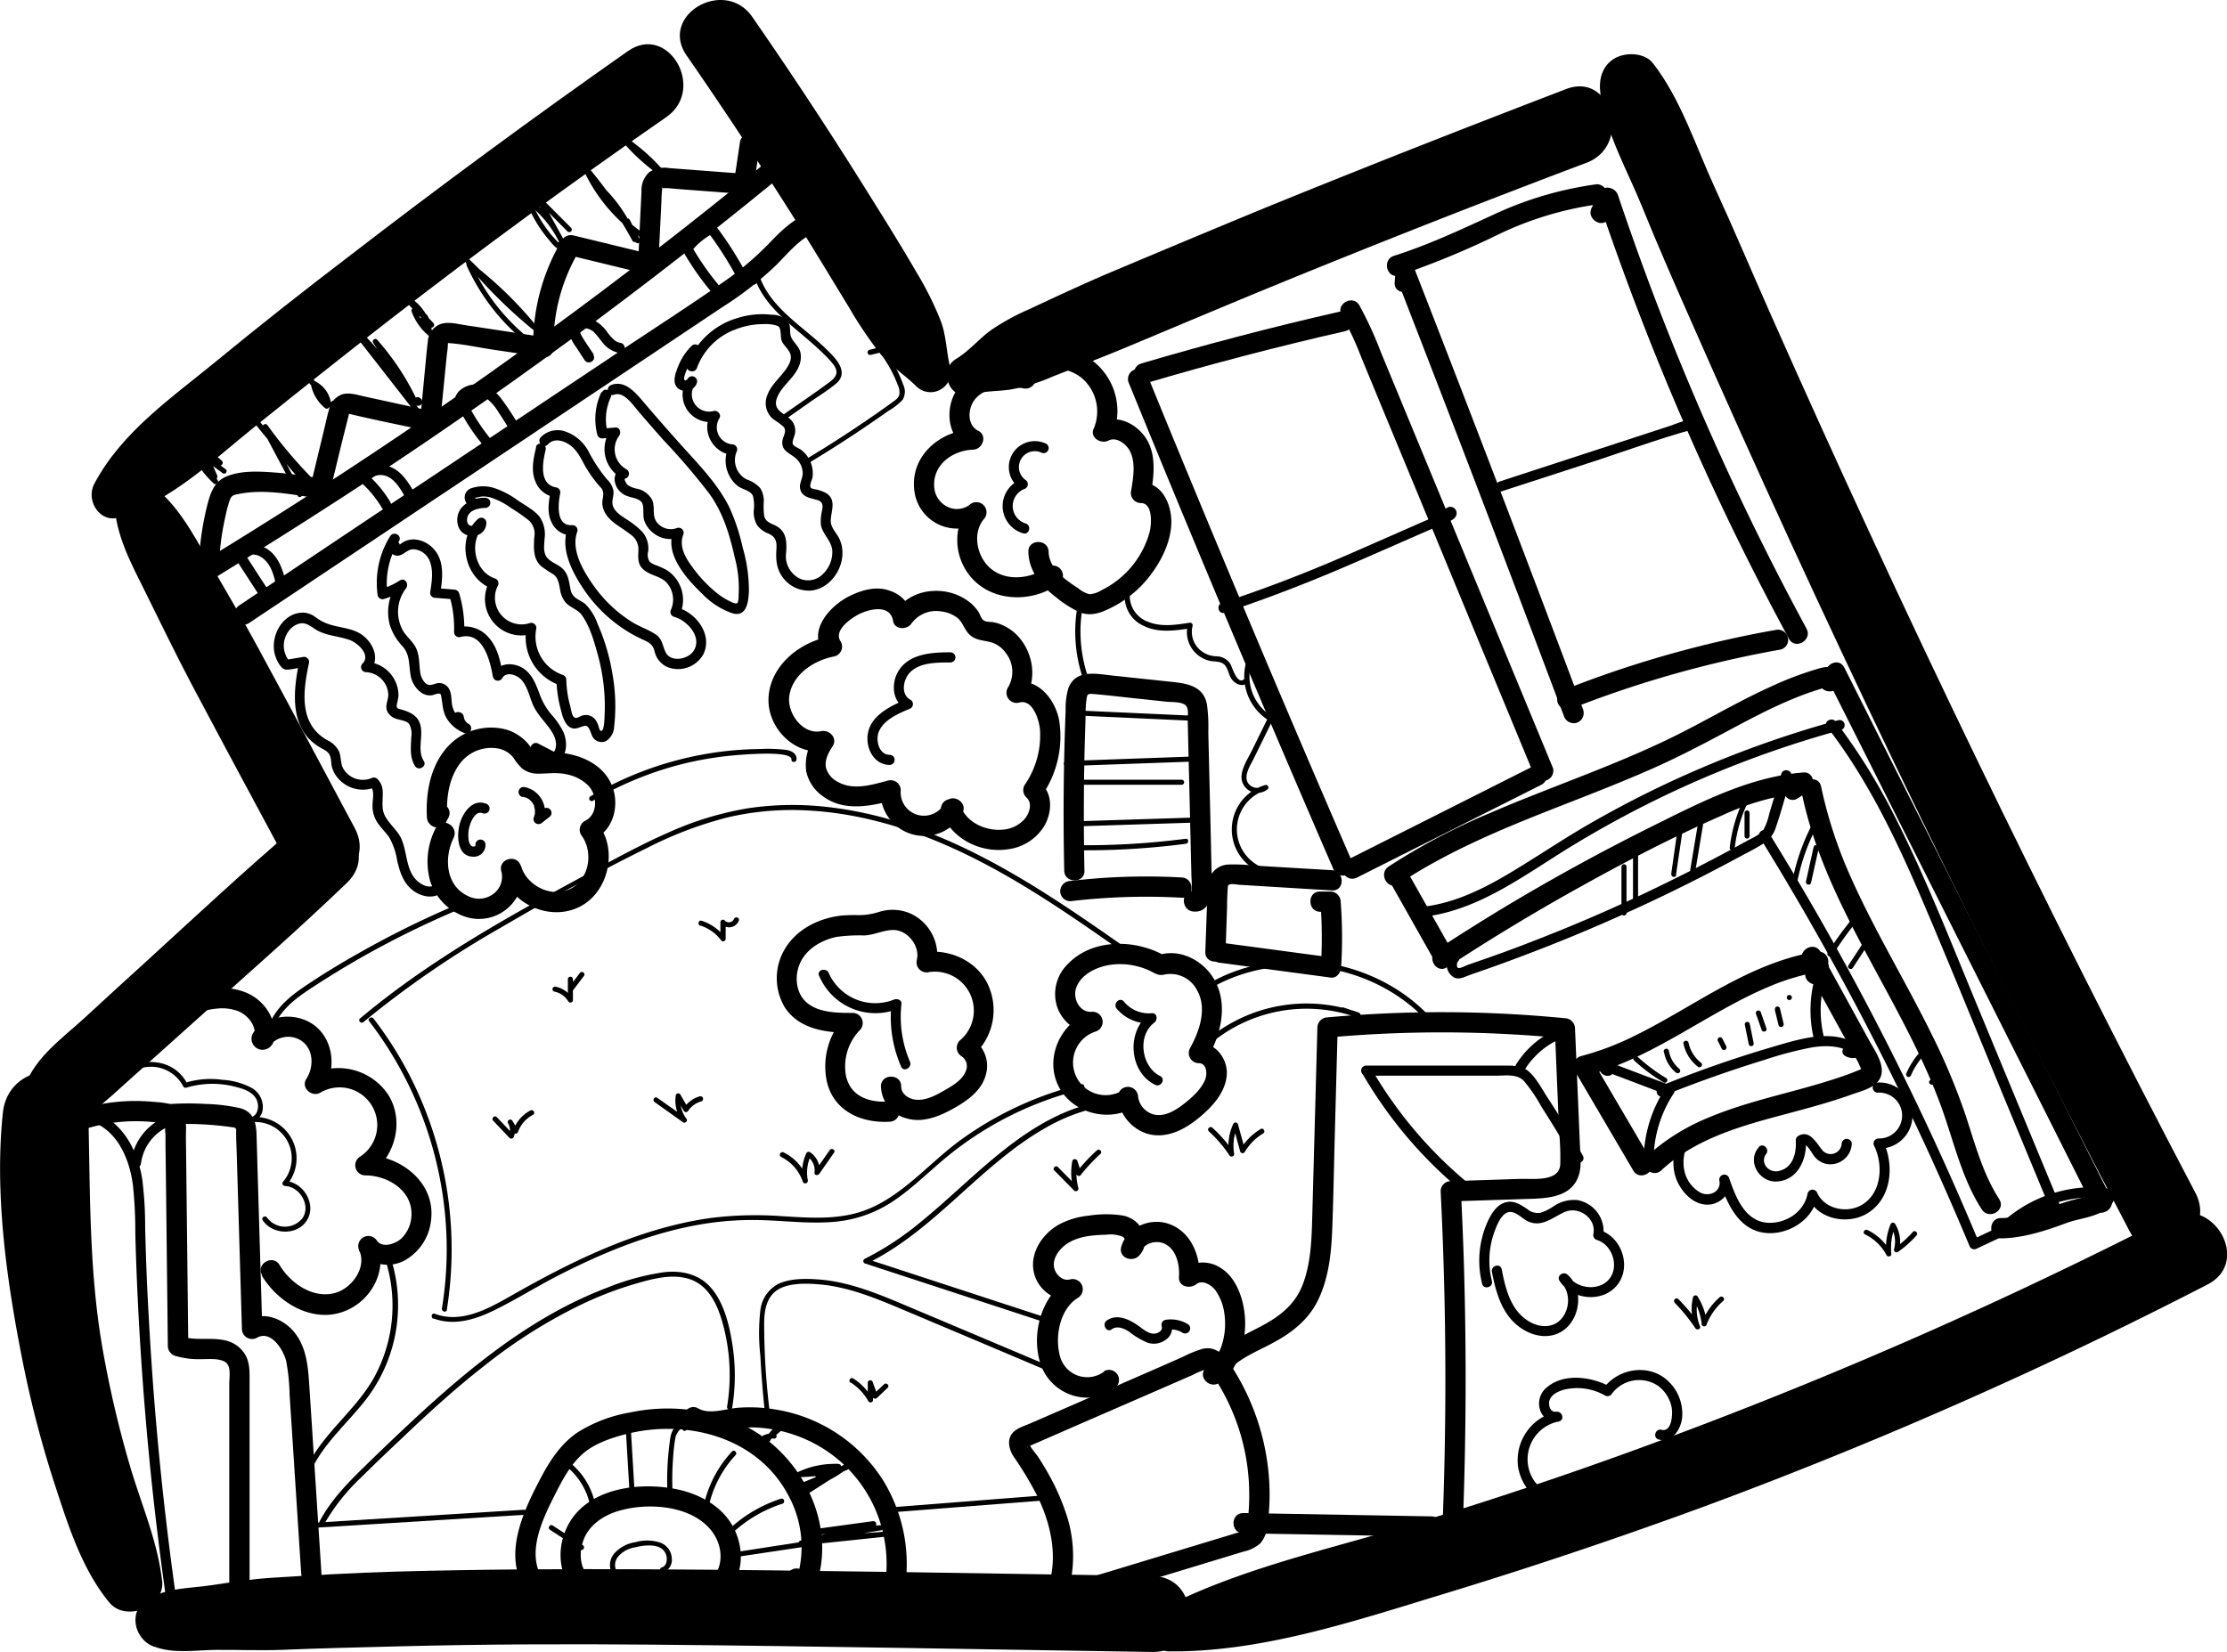 <svg xmlns="http://www.w3.org/2000/svg" viewBox="0 0 439.74 326.26"><g id="Layer_2" data-name="Layer 2"><g id="Layer_7_132" data-name="Layer 7,132"><path d="M30.44,325.22c4,1.47,8,.69,12.21.65s8.49.15,12.82,0c7.89-.33,15.79-.51,23.69-.71,16.47-.42,33-.48,49.42-.33,33,.3,66,.95,99,1.45,9.66.15,9.66-14.85,0-15-33.34-.5-66.68-1.15-100-1.33-16.47-.09-32.95,0-49.42.46-8.23.24-16.46.7-24.68,1.23-4,.26-7.87.89-11.83,1.47-4.43.65-8.43.45-12.45,2.71s-2.76,8,1.23,9.42Z"/><path d="M230.89,326.16c18.16.19,36.64-6,53.86-11.24s34.14-10.93,51-17.09a891.89,891.89,0,0,0,100.16-44.14c8.79-4.52,1-17.77-7.75-13.26a922.24,922.24,0,0,1-98.21,43.32Q304.73,293.19,279,301c-16.76,5.07-34.74,8.9-50.29,17.09-3.9,2.06-2,8,2.19,8.08Z"/><path d="M316,18.53c1,7.56,5.45,15.36,8.3,22.43,3,7.43,6.23,14.77,9.46,22.1q9.68,22,19.72,43.86,20.29,44.13,42.06,87.55,12.28,24.5,25,48.77c4.49,8.55,17.44,1,13-7.57q-44.93-85.59-84.09-174c-3.63-8.2-7.11-16.48-10.86-24.63s-6.7-17.49-12.19-24.54c-1.66-2.13-5.36-2.23-7.53-1-2.58,1.51-3.23,4.25-2.85,7Z"/><path d="M191.8,77.94c2.58-.76,5.09-.61,7.71-1a36.39,36.39,0,0,0,8.28-2.54c4.81-1.89,9.63-3.74,14.4-5.72,10.16-4.24,20.29-8.54,30.48-12.71q30.12-12.33,60.57-23.81c9.05-3.38,5.06-18.06-4-14.57-20.56,7.9-41.06,15.93-61.44,24.28Q233,48,218.2,54.25c-5,2.16-10,4.49-15,6.83a45.07,45.07,0,0,0-7.61,4.19c-2.39,1.76-4.21,4.06-6.78,5.6-3.69,2.23-1.31,8.34,3,7.07Z"/><path d="M187.59,72.46c-.75-3.09-.7-6.07-1.84-9.1A63.39,63.39,0,0,0,181.1,54c-3.36-5.79-6.92-11.47-10.47-17.14Q160,19.86,148.55,3.35c-5.45-7.89-18.45-.4-13,7.57Q147,27.45,157.68,44.46c3.39,5.4,6.67,10.86,10,16.31a79.62,79.62,0,0,0,5.83,8.71c2.23,2.78,5,4.41,7.45,6.85a4,4,0,0,0,6.66-3.87Z"/><path d="M23.62,102.16c10.49-3.5,18.23-11.08,26.71-17.91C59.21,77.1,68.13,70,77.16,63q26.67-20.66,54.42-39.88c7.94-5.52.35-18.65-7.63-13q-28,19.65-55.14,40.58C60,57.42,51.3,64.27,42.74,71.31c-8.83,7.26-18.74,14-24.15,24.31-1.69,3.23,1.14,7.84,5,6.54Z"/><path d="M22.59,99.46c.32,6.42,3.29,11.77,6.09,17.44,3.07,6.21,6.08,12.44,9.32,18.56,6.32,11.94,12.74,23.81,19.12,35.71,4.56,8.51,17.51,1,12.95-7.57-6.37-11.9-12.69-23.83-19.13-35.7-3.13-5.79-6.47-11.46-9.77-17.16S35,99.48,29.55,95.46c-2.81-2.09-7.13.72-7,4Z"/><path d="M32,312.23c-.86-7.75-4.09-15.08-6.29-22.53a212,212,0,0,1-5.41-23.06c-2.76-15.64-2.47-31-2.86-46.82-.28-11.07-15.77-10.62-16.88,0-1.71,16.43.88,34.08,4.14,50.18A211.92,211.92,0,0,0,11,293.76c2.57,7.86,5.29,16.36,10.62,22.78,3.23,3.89,11,.85,10.4-4.31Z"/><path d="M10.06,222.81c6.57-.77,10.87-5.43,15.64-9.67s9.39-8.42,14.09-12.63c9.65-8.63,19.38-17.18,28.71-26.14,7.06-6.76-3.35-16.8-10.61-10.6-9.58,8.19-18.82,16.79-28.12,25.31q-6.61,6-13.22,12.1C12.1,205.26,6,209.51,4.63,215.69c-.68,3.19,1.56,7.57,5.43,7.12Z"/><path d="M266.86,169.91q-16.11-37.14-31.57-74.56-4.35-10.48-8.63-21a2.07,2.07,0,0,0-2.46-1.4,2,2,0,0,0-1.4,2.46q15.39,37.74,31.43,75.21,4.56,10.66,9.18,21.32a2,2,0,0,0,2.74.72,2.06,2.06,0,0,0,.71-2.74Z"/><path d="M268,173.3,304.35,155c2.29-1.16.27-4.61-2-3.46l-36.4,18.34c-2.3,1.16-.27,4.61,2,3.45Z"/><path d="M306.65,151.7,276.91,79.83l-4.19-10.14a75.25,75.25,0,0,0-4.31-9.4c-1.31-2.21-4.77-.2-3.46,2a65.08,65.08,0,0,1,3.82,8.21l3.71,9L279.73,97l14.67,35.48,8.39,20.27a2.06,2.06,0,0,0,2.46,1.4,2,2,0,0,0,1.4-2.46Z"/><path d="M226.42,75.64q19.43-5.73,39.2-10.23c2.51-.57,1.45-4.43-1.06-3.86q-19.77,4.5-39.2,10.24c-2.47.72-1.42,4.59,1.06,3.85Z"/><path d="M312.67,140.32q-12.75-34-25.84-67.84-3.68-9.51-7.38-19a2,2,0,0,0-3.93.53l-.13,1.76c-.2,2.56,3.8,2.55,4,0l.13-1.76-3.92.53q13.17,33.83,26,67.77,3.6,9.52,7.19,19.07a2.06,2.06,0,0,0,2.46,1.4,2,2,0,0,0,1.39-2.46Z"/><path d="M310,140.07a215.62,215.62,0,0,1,41.62-11.78,2,2,0,0,0,1.4-2.46,2.05,2.05,0,0,0-2.46-1.4,215.62,215.62,0,0,0-41.62,11.78,2.06,2.06,0,0,0-1.4,2.46,2,2,0,0,0,2.46,1.4Z"/><path d="M356.71,124.15A541.86,541.86,0,0,1,326.42,58q-3.66-9.69-6.95-19.49c-.51-1.51-2.84-2.11-3.66-.48l-1.52,3c-1.15,2.29,2.3,4.32,3.46,2l1.52-3-3.66-.48a549.58,549.58,0,0,0,28.14,68.25q4.58,9.27,9.5,18.37c1.23,2.27,4.68.25,3.46-2Z"/><path d="M276.28,54.39a164.6,164.6,0,0,0,19.41-8,66.51,66.51,0,0,1,19.61-6,2.06,2.06,0,0,0,2-2,2,2,0,0,0-2-2A70.25,70.25,0,0,0,295,42.35c-6.52,3-12.9,6-19.75,8.18-2.44.78-1.4,4.65,1.07,3.86Z"/><path d="M394.77,236.85c-3.23-5-4.75-10.81-6.6-16.43a125.87,125.87,0,0,0-6.75-16.14c-5.06-10.28-11.05-20.09-15.75-30.55a88.06,88.06,0,0,1-6.08-18.38c-.52-2.52-4.37-1.45-3.86,1.07,4.7,23.1,20.51,41.63,28.1,63.63,2.2,6.39,3.79,13.08,7.49,18.82,1.38,2.16,4.85.16,3.45-2Z"/><path d="M285.83,191q13-8.53,26.64-16.08c9-5,18.21-9.79,27.65-13.9a50.71,50.71,0,0,1,16-4.48l-1-3.73L353,154.21c-2.15,1.4-.15,4.86,2,3.46l2.1-1.37c1.54-1,1.1-3.9-1-3.73-10.43.82-20,5.73-29.18,10.29q-14.26,7.06-28,15.21-7.69,4.59-15.19,9.51c-2.14,1.41-.14,4.87,2,3.45Z"/><path d="M286.66,187.69l-8.52-15.1c-1.26-2.24-4.72-.22-3.45,2l8.52,15.1c1.26,2.24,4.72.22,3.45-2Z"/><path d="M276.17,174.59c10.19-6.78,21.57-11.34,32.92-15.78,5.6-2.19,11.21-4.38,16.72-6.8,5.67-2.48,11.11-5.37,16.56-8.29,3-1.6,6-3.17,9.11-4.58,1.58-.72,3.19-1.39,4.82-2,.83-.31,1.67-.59,2.51-.86l.84-.26.85-.24c.56-.07.57-.15.06-.22l-.72-.72.1.21-.27-1,0,.24.27-1-.12.2.72-.72-.17.1,1.54-.2-.19-.06c-2.46-.79-3.51,3.07-1.07,3.85a2.42,2.42,0,0,0,3-2.93c-.54-1.94-2.55-2-4.16-1.59a65.07,65.07,0,0,0-9.57,3.56c-6.22,2.79-12.08,6.27-18.16,9.34-12.13,6.13-25.09,10.36-37.55,15.74a125.63,125.63,0,0,0-20,10.56c-2.14,1.41-.14,4.88,2,3.45Z"/><path d="M395.09,244.59c4.36-.05,8.8-1.49,12.86-3,3-1.14,7.06-1.15,9.16-4,1-1.32-.39-2.9-1.73-3a3.32,3.32,0,0,0-3,1.65,2,2,0,0,0,.71,2.74,2,2,0,0,0,2.74-.72q-1.17.33-.42.33l-1.73-3c.18-.24-.11,0-.2.07a6.24,6.24,0,0,1-.68.35,14.06,14.06,0,0,1-2,.63,42.25,42.25,0,0,0-4.55,1.32c-3.51,1.28-7.37,2.58-11.13,2.62-2.57,0-2.58,4,0,4Z"/><path d="M416.81,236.51l-41-81.51-11.64-23.16c-1.16-2.3-4.61-.28-3.46,2l41,81.51,11.65,23.16c1.16,2.3,4.61.28,3.45-2Z"/><path d="M326,229.12l-11.53-19.65-1.2,2.94C326.3,209.05,336.81,200.2,349,195a45.75,45.75,0,0,1,10.55-3.14l-2.46-2.46-.58,2.57c-.56,2.5,3.3,3.57,3.86,1.06l.58-2.57a2,2,0,0,0-2.46-2.46c-13.31,2.22-24.09,10.91-35.94,16.69a55.15,55.15,0,0,1-10.39,3.91,2,2,0,0,0-1.19,2.94l11.53,19.65c1.3,2.21,4.76.2,3.45-2Z"/><path d="M328.1,231.1c6.7-6.21,15.69-8.72,24.29-11,4.45-1.2,8.92-2.36,13.25-3.93,2-.72,5.05-1.36,5.78-3.66s-1.23-5-2.33-7q-4.8-8.76-9.62-17.52c-1.24-2.25-4.7-.24-3.45,2l8.08,14.7,1.9,3.46c.31.58.63,1.15.95,1.73a11.87,11.87,0,0,0,.62,1.38c-.11-.06.81-.32.05-.14a4.79,4.79,0,0,0-.52.22c-.47.2-1,.38-1.43.57-1,.38-2.06.75-3.1,1.09-8.27,2.74-16.92,4.28-25,7.65a41.1,41.1,0,0,0-12.32,7.66c-1.89,1.75.94,4.57,2.83,2.83Z"/><path d="M241,190.17l21.81,2.92c1.12.15,1.94-1,2-2a92.62,92.62,0,0,0-.08-13,2.05,2.05,0,0,0-2-2l-2.05,0c-2.57-.06-2.57,3.94,0,4l2.05,0-2-2a92.62,92.62,0,0,1,.08,13l2-2L241,186.17a2,2,0,0,0-2,2,2.05,2.05,0,0,0,2,2Z"/><path d="M242,188l.3-9c0-1.29.05-2.59.15-3.87.07-.82,1.55-.42,2.33-.37L263,175.87c2.57.16,2.56-3.84,0-4l-10.48-.62-5.24-.31a31.47,31.47,0,0,0-4.85-.18A4.17,4.17,0,0,0,239,173c-.69,1.42-.57,3.13-.63,4.66L238,188c-.09,2.57,3.91,2.57,4,0Z"/><path d="M211.35,178a126.57,126.57,0,0,1,22-.69c2.57.14,2.56-3.86,0-4a126.57,126.57,0,0,0-22,.69,2.06,2.06,0,0,0-2,2,2,2,0,0,0,2,2Z"/><path d="M214.13,172q-.19-9.65-.06-19.3.08-4.95.25-9.9c.05-1.43,0-2.87.17-4.29s.19-1.54,1.53-1.43c3.18.28,6.36.68,9.53,1l4.66.5c1,.11,2.88,0,3.75.6s.54,2.15.56,3l.12,5,.24,9.9.25,10.65.13,5.44a23.55,23.55,0,0,1,.05,2.52c0,.1-.06.25-.05.35.07.7-.22,0,.42,0-2.56-.19-2.55,3.81,0,4,3.74.27,3.64-4.42,3.58-6.88L239,161.73l-.28-11.64-.13-5.45a33,33,0,0,0-.27-5.53c-.73-3.77-4.18-4.15-7.36-4.48l-11.29-1.2c-3.23-.34-7.27-1.31-8.72,2.53a14,14,0,0,0-.53,4.32c-.08,2-.14,4-.2,5.94q-.36,12.87-.08,25.74c.06,2.57,4.06,2.58,4,0Z"/><path d="M186.52,158.64a4.6,4.6,0,0,1-8.66-2.54,2,2,0,0,0-2.53-1.93c-3.1.83-6.83,2-9.85.28a4.5,4.5,0,0,1-2.35-2.71c-.38-1.58.47-3.11,1.3-4.39,1-1.56-.65-3.27-2.25-2.94-3.74.78-6.87-3.67-6.31-7.06.71-4.3,5-7,8.93-7.71a2,2,0,0,0,1.2-2.94c-1.48-2.17,2-4.56,3.61-5.39,2.09-1.06,6.2-2,6.74,1.33.3,1.81,2.81,1.79,3.65.48a6,6,0,0,1,5.82-2.36A6.45,6.45,0,0,1,189,122c1.11.89,1.39,2.27,2.36,3.26,1.35,1.36,3,1.14,4.64,1.7a5.43,5.43,0,0,1,2.64,2.06,6,6,0,0,1,.37,6.8,2,2,0,0,0,2.26,2.94c2.71-.74,4,3.64,4.1,5.58a17.26,17.26,0,0,1-3.05,10.71,2,2,0,0,0,.32,2.42c1.26,1.09.69,3-.2,4.15a6.31,6.31,0,0,1-4.41,2.24c-3.27.32-7.11-1.33-8.33-4.57a2.06,2.06,0,0,0-2.46-1.4,2,2,0,0,0-1.39,2.46c2,5.43,8,8.34,13.58,7.33a9.8,9.8,0,0,0,6.79-4.57c1.51-2.65,1.73-6.33-.75-8.47l.31,2.42a20.47,20.47,0,0,0,3.37-14.73c-.75-4.14-4.28-8.71-9-7.43l2.26,2.94c3.12-4.76.86-11.9-4.24-14.27a8.05,8.05,0,0,0-2-.67c-.57-.11-1.51,0-2-.41s-.67-1.23-1-1.69a8.24,8.24,0,0,0-1.43-1.63,10.64,10.64,0,0,0-7.42-2.45,9.78,9.78,0,0,0-7.83,4.36l3.66.48a6.57,6.57,0,0,0-4.39-4.86c-2.6-1-5.43-.21-7.83.94-3.8,1.8-8.44,6.67-5.44,11.06l1.19-2.94c-5.85,1.11-11.62,5.76-11.93,12.06-.29,6,5.35,11.7,11.43,10.43L161,145.33a9.76,9.76,0,0,0-1.81,7,8.05,8.05,0,0,0,3.39,5c4.09,3,9.31,1.91,13.84.71l-2.54-1.93A8.6,8.6,0,0,0,190,160.66c1.29-2.23-2.16-4.25-3.46-2Z"/><path d="M206.86,112c-3.26,2.33-8.26,3-11.45.1-2.5-2.26-3.43-6.72-1.2-9.5a2,2,0,0,0-2.83-2.83,4.24,4.24,0,0,1-4.27.34,4.67,4.67,0,0,1-2.65-4.16c-.18-4.29,3.74-7,7.7-7.14,1.87-.06,2.87-2.79,1-3.73-2.26-1.13-2.08-4.41-.66-6.19,2.13-2.66,6.44-2.68,9.48-2.21a2,2,0,0,0,2.46-2.46c0,.12.13-.25.29-.43a2.8,2.8,0,0,1,.94-.62,6.47,6.47,0,0,1,2.72-.41,8.88,8.88,0,0,1,5.1,1.81,8.69,8.69,0,0,1,2.43,10.19c-.71,1.75,1.55,3,2.94,2.26,1.62-.83,3.54.7,4.26,2.09,1.18,2.32.64,5.28.25,7.72a2,2,0,0,0,1.92,2.53c2.38,0,2.11,4.24,1.7,5.76a18.1,18.1,0,0,1-9.5,11.46,5.18,5.18,0,0,1-2.34.79,5.73,5.73,0,0,1-2.26-1.19c-2.51-1.63-5.76-3.88-5.83-7.2-.06-2.57-4.06-2.57-4,0,.08,3.88,2.56,6.77,5.49,9a20.23,20.23,0,0,0,4.79,3c2.13.81,4.23,0,6.17-1a22,22,0,0,0,8.17-7.1c2-2.79,3.65-6.45,3.61-9.94s-1.91-7.69-6-7.63l1.93,2.53c.62-3.82,1.26-8.29-1.19-11.64-2.12-2.89-5.86-4.39-9.19-2.68l2.94,2.26a12.55,12.55,0,0,0-5.4-15.44A12.82,12.82,0,0,0,205.66,69c-3,.61-5.64,3-5.07,6.26l2.46-2.46c-5-.76-11.1-.35-14.16,4.29-2.36,3.58-1.86,9.35,2.26,11.43l1-3.73c-6.61.23-12.63,5.39-11.57,12.39a8.47,8.47,0,0,0,13.62,5.4l-2.83-2.83a11.3,11.3,0,0,0,1,14.93c4.37,4.3,11.7,4.2,16.53.75a2,2,0,0,0,.72-2.73,2,2,0,0,0-2.74-.72Z"/><path d="M37.52,117.14c15.87-9.73,31.6-19.66,47-30.15q22.74-15.49,44.58-32.26,12.38-9.51,24.46-19.4c2-1.63-.86-4.45-2.83-2.83Q129.53,49.86,107.39,66t-45,30.88c-8.88,5.74-17.89,11.3-26.91,16.83-2.19,1.34-.18,4.8,2,3.45Z"/><path d="M43.42,108.92a51.37,51.37,0,0,1,1.11-7,23.44,23.44,0,0,1,.9-3.31c.3-.72.76-.88,1.5-1,4.61-1,9.63-.14,14.22.57a2.06,2.06,0,0,0,2.46-1.39,2,2,0,0,0-1.39-2.46,85.32,85.32,0,0,0-8.86-1.07C50.68,93.09,47.57,93,45,94c-2.8,1-3.51,3.54-4.17,6.17a57.93,57.93,0,0,0-1.43,8.79,2,2,0,0,0,4,0Z"/><path d="M65.5,95.68l1.91-7.9,1-4c.15-.58.31-1.17.43-1.76,0-.06.19-.45.07-.36s-.14,0,.06.08C74.15,83,79.41,84,84.66,85.17c2.51.54,3.58-3.32,1.06-3.86l-9.16-2-4.58-1c-1.4-.3-3-.85-4.42-.42A4.12,4.12,0,0,0,64.94,81c-.43,1.47-.73,3-1.09,4.46l-2.21,9.15c-.61,2.5,3.25,3.56,3.86,1.06Z"/><path d="M86.94,83.08l.89-9,.43-4.29A13.57,13.57,0,0,0,88.44,68c0-.55.27-.29-.2-.22a2.36,2.36,0,0,1,.53,0c2.81.2,5.66.84,8.45,1.26L106,70.34A2.07,2.07,0,0,0,108.47,69a2,2,0,0,0-1.39-2.46L97,65l-5-.75c-1.59-.24-3.39-.77-5-.25a3.91,3.91,0,0,0-2.53,3.53c-.22,1.68-.35,3.38-.52,5.07l-1,10.5a2,2,0,0,0,2,2,2,2,0,0,0,2-2Z"/><path d="M109.29,68.69a35.9,35.9,0,0,1,5.14-19.25l-2.26.92,14.34,3.49c2.5.61,3.57-3.25,1.07-3.86L113.23,46.5a2.06,2.06,0,0,0-2.26.92,40,40,0,0,0-5.68,21.27c0,2.57,4,2.58,4,0Z"/><path d="M130,52l.41-8.27.21-4.31c0-.64.06-1.28.1-1.92a3.84,3.84,0,0,0,.07-.47c-.13-.42.34.43-.19.13.06,0,.7,0,.94,0,.68,0,1.35.1,2,.15l4.08.31,8.34.63a2,2,0,0,0,0-4l-9.23-.7-4.61-.35a5.43,5.43,0,0,0-3.94.82,4.83,4.83,0,0,0-1.51,3.82c-.08,1.55-.15,3.11-.23,4.67L126,52a2,2,0,0,0,4,0Z"/><path d="M148.85,36.59,150,28.94a2.22,2.22,0,0,0-.2-1.54,2.06,2.06,0,0,0-1.2-.92,2,2,0,0,0-2.46,1.4L145,35.53a2.22,2.22,0,0,0,.2,1.54,2.09,2.09,0,0,0,1.2.92,2,2,0,0,0,2.46-1.4Z"/><path d="M49.26,123,96,91.81l46.54-31.09a66.67,66.67,0,0,0,10.9-8.53c2.65-2.7,5.23-5.95,9.09-6.84,2.51-.58,1.45-4.44-1.06-3.86-3.59.83-6.38,3.26-8.89,5.83A61.24,61.24,0,0,1,143.85,55c-7.57,5.31-15.37,10.31-23.06,15.44l-47,31.37L47.24,119.57c-2.13,1.42-.13,4.89,2,3.45Z"/><path d="M49.28,313.21l0-26.95,0-13.23c0-1.92.12-4-1-5.69A6.07,6.07,0,0,0,45,264.88c-3-.91-6.29.06-9.28-.95l1.46,1.92-.31-27.54-.16-13.65c0-2,.35-4.57-1.54-5.88-1.47-1-3.66-1.05-5.39-1.2a36.91,36.91,0,0,0-14.31,1.63c-2.45.77-1.4,4.64,1.06,3.86a33.57,33.57,0,0,1,14.39-1.37,12.5,12.5,0,0,0,1.59.25,2.62,2.62,0,0,1,.4.11c-.25-.39-.33-.35-.23.11a7,7,0,0,0,0,2l0,2,.1,7.94.36,31.76a2.08,2.08,0,0,0,1.47,1.93,16.43,16.43,0,0,0,5.17.65c1.42,0,3.17-.19,4.49.44,1.49.7,1,3.07,1,4.41v8l0,31.94c0,2.57,4,2.57,4,0Z"/><path d="M32.85,222.1a64.86,64.86,0,0,1,13.21.57c.76.09.54.51.57,1.3,0,1.17.07,2.33.1,3.5l.21,7,.83,28a2,2,0,0,0,3,1.73c2.8-1.55,5.23,2.5,5.75,4.67a39.71,39.71,0,0,1,.66,6.53l.47,7.21,1.82,28.13c.16,2.55,4.16,2.57,4,0l-1.61-24.89q-.4-6.33-.82-12.67c-.24-3.63-.62-7.26-3-10.14-2.27-2.68-6-4.08-9.25-2.29l3,1.72-.92-31q-.1-3.74-.22-7.49c-.08-2.35-.67-4.39-3.18-5.09a34.83,34.83,0,0,0-6.91-.85,56.39,56.39,0,0,0-7.69.07c-2.55.19-2.57,4.19,0,4Z"/><path d="M116.5,311.64c-2-1.9-2.21-4.75-1.35-7.27,1-2.95,3.69-4.88,6.56-5.81,5.78-1.88,14.57-1.4,18.69,3.67,2.07,2.55,2.63,6.28.67,9a2,2,0,1,0,3.45,2c2.47-3.45,2.16-8.12.21-11.72-2.12-3.9-6.27-6.24-10.48-7.23-7.74-1.8-18.84-.5-22.46,7.72-1.81,4.1-1.54,9.22,1.88,12.41,1.88,1.76,4.72-1.06,2.83-2.82Z"/><path d="M107.44,312.28c-3.77-5.2-.35-12.16,2.18-17.15,1.42-2.81,2.93-5.69,5.28-7.84s5.85-3.33,9-4.11c11.81-2.91,25.49.68,31.59,11.85a21.28,21.28,0,0,1,1.39,18.12l3.34-.88-1.52-1.9a2,2,0,0,0-2.83,0,2.05,2.05,0,0,0,0,2.83l1.52,1.9c1.05,1.3,2.85.34,3.34-.89,5.16-12.8-2.6-27.71-14.74-33.1a35.78,35.78,0,0,0-21.6-2.13,28.46,28.46,0,0,0-10.32,3.92c-3.15,2.13-5.3,5.28-7.07,8.6-3.49,6.56-8.06,15.84-3,22.8a2,2,0,0,0,2.73.71,2,2,0,0,0,.72-2.73Z"/><path d="M135.86,281.61a10.24,10.24,0,0,0,6.68.84,36.71,36.71,0,0,1,6.28-.52,27.49,27.49,0,0,1,11.63,3,26.76,26.76,0,0,1,14.12,18.8,27.25,27.25,0,0,1-.84,13.62c-.8,2.46,3.06,3.51,3.85,1.07a31.56,31.56,0,0,0-3.22-26.06,31,31,0,0,0-21.4-14,30.32,30.32,0,0,0-7.37-.3c-2.37.21-5.5,1.38-7.71.12s-4.27,2.19-2,3.46Z"/><path d="M211.11,313.7a26.23,26.23,0,0,0-.82-15.38,44.34,44.34,0,0,0-3.22-7.13c-.66-1.19-1.37-2.35-2.12-3.49-.45-.7-1.8-2.05-1.72-2.86l-.27,1h-.15a4.18,4.18,0,0,1,.56-.28c.45-.21.91-.39,1.36-.59l2.71-1.18,5.88-2.57,11.09-4.82,11.09-4.83a14.81,14.81,0,0,1,2.53-1.08c.7-.17.76.17,1.17.76a42.11,42.11,0,0,1,7.47,24.14,41.21,41.21,0,0,1-.25,4.58,5.55,5.55,0,0,1-.33,1.95c-.35.62-1.43.71-2.05.9l-11.84,3.59-12.79,3.88-6.63,2-3.32,1c-.47.15-.94.3-1.42.43a5.33,5.33,0,0,1-.66.17c-.34,0-.22.06.37.3l.27,1a1.41,1.41,0,0,1-.63.91h-1.06l.16,0-.89-.51.13.1-.52-.88.08.19a2.06,2.06,0,0,0,2.46,1.4,2,2,0,0,0,1.39-2.46,2.63,2.63,0,0,0-5.06.48,2.73,2.73,0,0,0,1.52,3,5.27,5.27,0,0,0,4-.05c6-1.79,12-3.64,18-5.46l18-5.47a7.17,7.17,0,0,0,3.25-1.61,6.18,6.18,0,0,0,1.44-3.71,44.47,44.47,0,0,0,.36-7.91,46.83,46.83,0,0,0-3.41-15.53,46.11,46.11,0,0,0-3.64-7.14c-1.44-2.29-3.12-4.88-6.23-4.11a25,25,0,0,0-3.87,1.59l-4.53,2-8.59,3.75-17,7.39c-1.31.57-3,1-3.75,2.3s-.29,3,.54,4.26a67.88,67.88,0,0,1,4.64,7.73c2.58,5.3,4,11.32,2.43,17.13-.68,2.49,3.18,3.55,3.86,1.06Z"/><path d="M245.5,302.84l37.21.66c2.57.05,2.57-3.95,0-4l-37.21-.66c-2.58,0-2.58,4,0,4Z"/><path d="M241.26,272.5c2-3.59,6.11-5.18,9.59-7,4-2.07,7.48-4.69,9.46-8.82,2.14-4.47,2.6-9.49,2.77-14.38.22-6.07.33-12.14.49-18.21l.57-21.16-2,2a248.78,248.78,0,0,1,46.87.17l-2-2,.58,13.94.27,6.48a53.27,53.27,0,0,1,.22,6.56c-.28,3.4-5.47,2.69-7.82,2.76l-13.79.45a2,2,0,0,0-2,2q1.27,25.29.81,50.62-.13,7.2-.4,14.39c-.1,2.58,3.9,2.57,4,0q.94-25.31.18-50.63-.22-7.19-.59-14.38l-2,2,15.26-.49c3.67-.12,8.31-.26,9.88-4.29.79-2,.44-4.39.35-6.5l-.31-7.47L311,203.11a2.05,2.05,0,0,0-2-2,248.78,248.78,0,0,0-46.87-.17,2.05,2.05,0,0,0-2,2q-.5,18.42-1,36.85c-.13,4.65-.21,9.42-1.86,13.83-1.54,4.12-4.71,6.47-8.47,8.44-4.15,2.16-8.62,4.16-11,8.42-1.27,2.25,2.19,4.26,3.45,2Z"/><path d="M175.65,217.56c-3.9.26-7.62-.87-8.59-5a10.33,10.33,0,0,1,2.71-9.09,2,2,0,0,0-1.41-3.41c-3,0-6.72,0-9.12-2.09-2.12-1.88-2.39-5.2-1.28-7.7,1.27-2.87,4.21-4.56,7.15-5.21a32.76,32.76,0,0,1,5.6-.3c1.88-.1,3.6-1,5.44-1.07,2.91-.19,5.54,3.05,4.9,5.84a2,2,0,0,0,2.46,2.46,7.69,7.69,0,0,1,6,13.53,2,2,0,0,0,.41,3.14,2.37,2.37,0,0,1,.74,3c-.7,1.71-2.59,2.79-4.11,3.66-1.71,1-3.82,2.15-5.87,1.86-1.34-.19-2.75-1.15-2.73-2.6,0-2.58-4-2.58-4,0a6.75,6.75,0,0,0,5.16,6.34c3.28.93,6.65-.55,9.46-2.15,2.56-1.46,5.29-3.44,6.08-6.46a6.26,6.26,0,0,0-2.71-7.13l.4,3.14a12,12,0,0,0,2.73-13.88c-2.24-4.72-7.63-7.09-12.64-6.34l2.46,2.46a9.11,9.11,0,0,0-5-10.08,8.84,8.84,0,0,0-6.4-.34,13.47,13.47,0,0,1-3.72.61,32.24,32.24,0,0,0-3.68.09c-4.36.52-8.64,2.59-11,6.41a11.23,11.23,0,0,0-.05,11.83c3,4.42,8.49,4.91,13.38,4.95l-1.42-3.42a14.42,14.42,0,0,0-3.67,13.27c1.47,5.68,6.88,8,12.38,7.67,2.55-.17,2.57-4.17,0-4Z"/><path d="M221.51,215.46a6.44,6.44,0,1,1-5.24-11.7,2,2,0,0,0,1.44-2.2,2,2,0,0,0-2-1.73c-2.53.3-4-2.66-3.17-4.83,1.06-2.77,4.37-4.18,7.12-4.49a13.53,13.53,0,0,1,5,.37,13,13,0,0,1,2.42.88c1,.48,1.66,1,2.78.74a5.91,5.91,0,0,1,6.58,3.22c1.94,3.54.37,8-1.44,11.27a2,2,0,0,0,1.72,3c1.56,0,1.69,2.08,1.28,3.16-.77,2-2.74,3.74-4.39,5s-3.62,2.42-5.68,2a4.21,4.21,0,0,1-3.2-3.49,2.05,2.05,0,0,0-2-2,2,2,0,0,0-2,2,8.34,8.34,0,0,0,5.8,7.26c3.6,1.06,7.12-.67,9.88-2.88s5.51-5.08,5.82-8.65c.28-3.18-2.18-6.47-5.51-6.4l1.73,3c2.54-4.52,4.06-10.29,1.52-15.15-2.07-4-6.92-6.66-11.33-5.16l1.54.2c-5.78-3.39-14.36-3.63-19.29,1.49a8.26,8.26,0,0,0-2.15,8.49c1,2.87,3.77,5.33,7,5l-.53-3.93c-5.59,1.94-8.82,8.6-6.42,14.13s9.56,7.68,14.74,4.88c2.26-1.23.24-4.68-2-3.45Z"/><path d="M218.08,270.85a5.56,5.56,0,0,1-8.73-2.82c-1.13-3.85-.15-9.43,3.47-11.68a2,2,0,0,0-1.55-3.65c-1.54.41-3-1.12-3.17-2.59-.2-2,1.44-3.82,3.06-4.75,2.18-1.24,4.81-1.42,7.26-1.49a6.42,6.42,0,0,1,3.17.36,1.13,1.13,0,0,1,.58.65.66.66,0,0,1,0,.37s.21-.25-.19.09l3.34,1.94c.52-1.8,3-2.36,4.54-1.67,2.46,1.08,3.1,4.24,2.94,6.63-.14,1.91,2.19,2.39,3.41,1.41s3,.18,3.75,1.15a10.23,10.23,0,0,1,1.83,4.86,13.78,13.78,0,0,1-2.67,10.12,2.07,2.07,0,0,0,0,2.83,2,2,0,0,0,2.83,0,17.9,17.9,0,0,0,3.38-15.53c-.68-2.6-2-5.27-4.39-6.71a6.48,6.48,0,0,0-7.56.45l3.42,1.42c.29-4.25-1.68-9-6-10.51-3.71-1.3-8.27.63-9.39,4.49-.6,2.06,1.89,3.14,3.34,1.95a4.3,4.3,0,0,0,.89-5.13,5.54,5.54,0,0,0-4.21-3,21.53,21.53,0,0,0-6.41.06,15.8,15.8,0,0,0-6,1.8c-3.21,1.84-5.72,5.58-4.88,9.39.78,3.58,4.46,6.21,8.08,5.25l-1.54-3.65c-5.3,3.29-7.21,11.25-5.05,16.94s9.37,8.17,14.35,4.46a2.06,2.06,0,0,0,.72-2.74,2,2,0,0,0-2.74-.71Z"/><path d="M51.69,251.92c3.11,5.28,9.89,9.42,16.09,7.15,5.59-2,9-8.38,6.56-14l-3.46,2a7.15,7.15,0,0,0,9.31,1.71,10.28,10.28,0,0,0,4.94-7.95c.84-7.39-6.2-12.68-13-12.68l1,3.73c4.89-3.35,6.77-10.43,3.57-15.59a11.85,11.85,0,0,0-15.51-3.92l2.73,2.74c2.48-3.81,2-9.42-1.57-12.38-3.4-2.8-9-2.58-11.86.86l1.95-.51-.12,0A2,2,0,0,0,50,204a2.18,2.18,0,0,0,2.54,3.23c1.79-.61,1.88-2.78,1.64-4.36a9.34,9.34,0,0,0-6.2-7.05,12.58,12.58,0,0,0-5.38-.61,13.38,13.38,0,0,0-5.26,1.23c-1.58.92-2,3.31-.2,4.27a2.28,2.28,0,0,0,3.34-2.54c-.73-2.46-4.59-1.41-3.86,1.06l0,.15.52-1.95-.09.1L38,197l.18,0,1,.27-.15-.08.92,1.19-.07-.16v1.07L40,199l-.51.89c-.15.15.34-.1.51-.15l1.05-.26a14.11,14.11,0,0,1,2-.29,8.9,8.9,0,0,1,4.09.57,5.83,5.83,0,0,1,2.32,1.88,4.56,4.56,0,0,1,.71,1.45,3.72,3.72,0,0,1,.13.68v.35c0,.41,0,.47,0,.18l1.19-.92-.22.09,1.54.2-.12-.09,1,1.73v-.17l-.27,1,.07-.13-2.26.92.11,0a2,2,0,0,0,2-.51,4.7,4.7,0,0,1,6.44-.66c2.21,1.76,2.14,5.14.71,7.33-1.13,1.74,1.06,3.67,2.73,2.74a7.44,7.44,0,0,1,7.91,12.6,2,2,0,0,0,1,3.72c4.2,0,9,2.74,9.12,7.39a6.75,6.75,0,0,1-2,5.08c-1.09,1-3.7,2-4.82.43a2,2,0,0,0-3.46,2c1.47,3.38-1.56,7.42-4.77,8.31-4.38,1.22-8.83-1.88-11-5.51-1.3-2.21-4.76-.2-3.45,2Z"/><path d="M86.08,163.48a14.38,14.38,0,0,0-1.18,10.39,10.92,10.92,0,0,0,6.6,7.06,8.62,8.62,0,0,0,8.73-1.54,8.18,8.18,0,0,0,2.61-8.35c-.72-2.47-4.53-1.44-3.85,1.06,1.71,6.38,9.51,10,15.46,7,5.68-2.83,7.58-11.18,3.74-16.22l-.72,2.74c3.61-1.73,4.79-6.38,3.54-10-1.52-4.41-6-6.51-10.35-6.94a18.64,18.64,0,0,0-3.17,0,5.48,5.48,0,0,1-1.56.09c-.52-.14-.7-.59-1-1a9.1,9.1,0,0,0-4.85-3.64A11.6,11.6,0,0,0,88.87,147c-3.78,3.72-4.85,9.34-4.57,14.46.1,1.89,2.72,2.83,3.73,1l.48-.89c1.24-2.26-2.21-4.28-3.45-2l-.49.89,3.73,1c-.19-3.56.21-7.33,2.29-10.33a7.75,7.75,0,0,1,7.54-3.33,5,5,0,0,1,3.25,1.86,10.69,10.69,0,0,0,1.75,2.15,5,5,0,0,0,3.1,1c1.89,0,3.68-.3,5.56.11a8.32,8.32,0,0,1,4.37,2.24c1.86,1.94,1.94,5.77-.7,7a2,2,0,0,0-.72,2.73c2.47,3.25,1.72,8.6-2,10.6s-8.79-.55-9.86-4.49L99,172.1a4.23,4.23,0,0,1-1.59,4.46,4.72,4.72,0,0,1-5,.42c-4.41-2.06-4.77-7.54-2.85-11.48,1.13-2.3-2.32-4.33-3.45-2Z"/><path d="M105.87,88.3c-.52,2.17-1.05,4.53-.19,6.69a4.93,4.93,0,0,0,3.75,3.19L108.74,97c-.39,2-.79,4.27.19,6.2a4.38,4.38,0,0,0,4.13,2.54l-1-1.27c-1.45,4.06,1,8.67,3.25,12a28.53,28.53,0,0,0,8.77,8.35,27,27,0,0,0,2.71,1.44c1.24.57,2.05.9,2.44,2.3a4.48,4.48,0,0,0,2.55,3.19,5.73,5.73,0,0,0,7.15-2.61c1.8-3.92-1.56-8.19-5.3-9.19l.6,1.47a7,7,0,0,0-2.56-8.81,16,16,0,0,0-2.21-1,3.22,3.22,0,0,1-1.2-.7,2.48,2.48,0,0,1-.27-2,5,5,0,0,0-1.29-4,17.91,17.91,0,0,0-3.2-2.48c-1-.65-2.21-1.46-2.51-2.64-.24-.94.26-1.89.14-2.84a4.16,4.16,0,0,0-1.29-2.29,30.49,30.49,0,0,1-3.65-5.54,8.28,8.28,0,0,0-4.42-3.84,4.63,4.63,0,0,0-5,1.08c-.86,1,.55,2.37,1.42,1.41,1.12-1.24,2.88-.83,4.15,0,1.55,1,2.36,2.73,3.2,4.29a25.34,25.34,0,0,0,3.16,4.32c.8.94.21,2,.23,3a4.16,4.16,0,0,0,.38,1.58c1,2.14,3.36,3.13,5.09,4.53a3.57,3.57,0,0,1,1.66,2.8c0,1.72-.35,3.21,1.22,4.38s3.34,1.14,4.51,2.6a5,5,0,0,1,.73,5.09,1,1,0,0,0,.59,1.47c2.57.69,5.7,4.06,3.79,6.81-1.11,1.6-4.43,2.23-5.45.21-.69-1.39-.62-2.67-2.06-3.6s-3-1.43-4.45-2.31a26.37,26.37,0,0,1-7.34-6.74c-2.19-3-5-7.43-3.6-11.22a1,1,0,0,0-1-1.26c-3.29.24-2.78-4.21-2.4-6.21a1,1,0,0,0-.69-1.23c-3.57-.51-2.76-5-2.17-7.41.31-1.25-1.62-1.79-1.93-.54Z"/><path d="M118.76,77.43a12.37,12.37,0,0,0-.82,8.42,1,1,0,0,0,1,.74l2.54-.2-.71-1.71a6.49,6.49,0,0,0,1.9,9.69l.24-1.82c-1.74.47-1.87,2.38-1.08,3.76a3.76,3.76,0,0,0,2,1.66c.87.33,2.18.44,2.82,1.17s.2,2.54.55,3.63a5.28,5.28,0,0,0,1.56,2.3,5.36,5.36,0,0,0,5.43,1.08L133,104.92c-1.9,4.52,2.73,9.56,5.73,12.43a14.87,14.87,0,0,0,6,3.81c2.76.73,3.07-2.46,3.15-4.42a30.26,30.26,0,0,0-1.22-8.55,39.87,39.87,0,0,0-2.65-8c-2.43-4.92-6.53-8.91-10.14-13-2.22-2.49-4.43-5-6.59-7.54-1.6-1.88-3.77-4.68-6.6-3.61-1.19.45-.67,2.38.54,1.93,2-.77,3.84,2.15,5,3.46,1.6,1.88,3.23,3.73,4.86,5.57a132.81,132.81,0,0,1,9,10.53c2.72,3.8,4,8.08,5,12.57a23,23,0,0,1,.77,7.34c0,.35,0,1.45-.28,1.67s-.93-.1-1.29-.27a13.53,13.53,0,0,1-2.71-1.69,26.09,26.09,0,0,1-4.75-5c-1.42-1.89-2.87-4.26-1.86-6.65a1,1,0,0,0-1.23-1.23,3.47,3.47,0,0,1-3.83-.88c-1.32-1.39-.42-3.11-1.15-4.7a4.44,4.44,0,0,0-2.94-2.16,5,5,0,0,1-1.88-.74c-.17-.16-.85-1.16-.46-1.27a1,1,0,0,0,.24-1.82,4.5,4.5,0,0,1-1.5-6.56c.49-.6.25-1.78-.7-1.7l-2.54.2,1,.73a10.26,10.26,0,0,1,.62-6.88c.54-1.16-1.18-2.18-1.72-1Z"/><path d="M136.58,68.31A11.4,11.4,0,0,0,134,72.14c-.42,1-1.12,2.73-.65,3.83.81,1.86,3.74,1.5,4.26-.38a1,1,0,0,0-1.83-.77,5.41,5.41,0,0,0,5.8,8.36l-1.13-1.47c-2.21,3.25.41,8,4.27,8.13l-.86-1.51a6.35,6.35,0,0,0,.14,5.59A6,6,0,0,0,145.69,96c.92.7,2.59.88,3,2a8.18,8.18,0,0,1,.14,2.88,5.26,5.26,0,0,0,.67,2.86,5.07,5.07,0,0,0,2.28,1.66c1.44.69,1.63,1.58,1.53,3.1-.15,2.26.05,4.24,1.63,6a6.27,6.27,0,0,0,5.4,2.12c3.58-.47,6.19-4.23,6-7.73a6.19,6.19,0,0,0-.6-2.47c-.55-1.17-1.7-2.17-1.7-3.53,0-1.89,1.19-4-.78-5.42a7.61,7.61,0,0,0-2.45-.86c-.51-.14-.83-.13-.81-.73s.38-1.14.45-1.7a5.81,5.81,0,0,0-2.36-5.4c-.37-.26-1.26-.56-1.5-1s.09-1.14.24-1.63a3.13,3.13,0,0,0-.32-2.82c-1.17-1.67-4-2-3.13-4.61.83-2.41,3.25-3.84,4.28-6.17a4.69,4.69,0,0,0,.4-2.9c-.28-1.26-1.31-1.9-1.81-3s.11-2.45-.9-3.49a4.88,4.88,0,0,0-3-1,16.29,16.29,0,0,0-6.9.71,15,15,0,0,0-9.76,9.26c-.41,1.22,1.52,1.74,1.93.53a12.82,12.82,0,0,1,7.73-7.64,14.89,14.89,0,0,1,5.49-1,7,7,0,0,1,2.74.36c.81.42.43,2.13.8,3s1.34,1.56,1.67,2.5c.41,1.17-.38,2.41-1.05,3.31-1.25,1.68-2.86,3-3.54,5a4.07,4.07,0,0,0,1.29,4.65,17.8,17.8,0,0,1,1.92,1.4c.78.84,0,1.81-.17,2.77-.33,2.28,1.83,2.52,3,3.86a4,4,0,0,1,1,2.58c0,1.08-.75,2.06-.49,3.16.38,1.61,2,1.74,3.36,2.15,1,.31,1.15.87,1,1.88a9.1,9.1,0,0,0-.28,3c.33,1.9,2.08,3.13,2.25,5.07a6,6,0,0,1-1.78,4.6,4.11,4.11,0,0,1-4.43,1.06,4.91,4.91,0,0,1-2.91-5.16c.14-2.07.16-4.09-1.85-5.27-1-.56-2.16-.75-2.47-2a14.23,14.23,0,0,1-.08-2.92,4.72,4.72,0,0,0-.73-2.64,6.32,6.32,0,0,0-2.66-1.69,4.3,4.3,0,0,1-2-5.42,1,1,0,0,0-.86-1.5,3.38,3.38,0,0,1-2.54-5.12c.51-.75-.33-1.67-1.13-1.47a3.41,3.41,0,0,1-3.55-5.42l-1.82-.77c-.11.39-.41,0-.44-.06-.13-.41.4-1.59.55-2A9.39,9.39,0,0,1,138,69.72c.92-.9-.49-2.31-1.42-1.41Z"/><path d="M95.9,98.32a6,6,0,0,0-4.74,1.93,3.88,3.88,0,0,0-.55,4c1.21,2.54,5.36,2,5.43-1a1,1,0,0,0-1.7-.71c-4.35,3.94-2.55,11.88,2.91,13.76l-.6-1.46a7.2,7.2,0,0,0,8.61,10.29L104,123.87a10,10,0,0,0,6.61,11.5l-.73-1a24.21,24.21,0,0,0,.75,5.35c.31,1.21.68,3.08,1.8,3.85s2-.05,3.09-.21c.94-.13,1.12,1.82,1.69,2.46a2.07,2.07,0,0,0,2.45.55,3.47,3.47,0,0,0,1.6-2.77,35.85,35.85,0,0,0-.31-10.39,41,41,0,0,0-3-10.11,10.26,10.26,0,0,0-2.37-3.79c-.55-.46-1.21-.73-1.79-1.13a2.73,2.73,0,0,1-1.17-2c-.28-1.3-.39-2.62-1.33-3.66s-2.39-1.34-3.25-2.37-.57-2.59-.5-3.83a6.16,6.16,0,0,0-.91-4.13c-1.06-1.41-2.9-2.35-4.34-3.32a16.8,16.8,0,0,0-4.74-2.49,7.23,7.23,0,0,0-4.55.07,1.92,1.92,0,0,0-.92,2.87c.78,1,2.52,0,1.73-1a3.58,3.58,0,0,0,.38-.06,5.73,5.73,0,0,1,1.11-.2,5.55,5.55,0,0,1,1.72.24,14.7,14.7,0,0,1,3.92,2.06,35.2,35.2,0,0,1,3.55,2.48,3.65,3.65,0,0,1,1,3.3c-.09,2-.29,4.15,1.33,5.66a25.64,25.64,0,0,0,2.46,1.64c1,.77,1.1,1.93,1.33,3.1a4.89,4.89,0,0,0,1.2,2.59c.89.9,2.2,1.22,3,2.26,1.64,2.19,2.51,5.31,3.23,7.92a38.65,38.65,0,0,1,1.33,8.13c.07,1.34.08,2.69,0,4,0,.49-.07,3.25-.78,2.9-.24-.12-.39-.91-.49-1.16a4,4,0,0,0-.59-1.09,2.32,2.32,0,0,0-2.58-.74c-.48.14-1.1.7-1.57.31s-.6-1.59-.74-2.1a21.9,21.9,0,0,1-.8-5.27,1,1,0,0,0-.74-1,8,8,0,0,1-5.21-9,1,1,0,0,0-1.23-1.23,5.26,5.26,0,0,1-6.35-7.35,1,1,0,0,0-.6-1.47c-4.12-1.43-5.2-7.55-2-10.42L94,103.22c0,.45-.55.7-1,.63-.68-.11-.85-.84-.76-1.44.25-1.65,2.2-2.06,3.58-2.09a1,1,0,0,0,0-2Z"/><path d="M77.08,105.84a17.4,17.4,0,0,0-2.54,11.47,1,1,0,0,0,1.27,1,17,17,0,0,0,4.18-1.9l-1.22-1.58A9.7,9.7,0,0,0,77,123.53a11,11,0,0,0,2.51,4.15c1.45,1.67,1.2,3.53,1.55,5.57a5.26,5.26,0,0,0,2.28,3.66,3.09,3.09,0,0,0,2,.41,11.51,11.51,0,0,1,1.12-.33c.65,0,.58.14.69.73.29,1.52.25,2.87,1.11,4.25a7.14,7.14,0,0,0,3.55,2.86c1.09.43,1.7-1.25.77-1.83a1.86,1.86,0,0,1-1-1.41c-.16-1.26-2.16-1.28-2,0a4,4,0,0,0,2,3.14l.77-1.83a5,5,0,0,1-3-3.31c-.29-1.11-.09-2.32-.6-3.37a2.23,2.23,0,0,0-2.86-1.15c-.83.24-1.33.43-2-.26a3.77,3.77,0,0,1-.93-2.17c-.22-1.53-.11-3.11-.77-4.55s-1.88-2.25-2.62-3.53a7.6,7.6,0,0,1,.59-8.34c.65-.82-.17-2.23-1.21-1.57a14.94,14.94,0,0,1-3.7,1.7l1.26,1a15.69,15.69,0,0,1,2.27-10.46c.69-1.09-1-2.1-1.73-1Z"/><path d="M77.21,106.91a1.65,1.65,0,0,0,.55,2.68c1.45.67,2.32-.91,3.62-1.1a3.62,3.62,0,0,1,3.51,2.44c.71,1.85.37,4,.08,5.89a1,1,0,0,0,1,1.26l3.77.3-1-.73a22.52,22.52,0,0,1,.92,7.16,1,1,0,0,0,1.27,1c4.48-1.17,5.86,4.78,6.41,7.9a1,1,0,0,0,1.83.24c.78-1.42,2.87-.65,3.75.28,1.27,1.36,1.63,3.46,2.38,5.11.85,1.85,2.32,3.19,3.44,4.85,1,1.4,1.67,3.52.19,4.83l1.21-.16-3.87-2c-1.14-.59-2.15,1.13-1,1.73l3.88,2a1,1,0,0,0,1.21-.16c1.7-1.5,1.71-4,.84-5.95a15.9,15.9,0,0,0-2.42-3.47,13.18,13.18,0,0,1-2.22-3.89c-.82-2.2-1.68-4.53-4-5.51-1.82-.77-4.08-.54-5.11,1.33l1.83.24c-.45-2.53-1-5.22-2.73-7.2a6.18,6.18,0,0,0-6.14-2.1l1.26,1a24.38,24.38,0,0,0-1-7.69,1.06,1.06,0,0,0-1-.74l-3.77-.3,1,1.27c.48-3.06,1-6.74-1.43-9.17a5.61,5.61,0,0,0-3.28-1.67,4.27,4.27,0,0,0-1.81.16,4.35,4.35,0,0,0-1,.49l-.45.32c-.37.13-.48.41-.33.85,1-.87-.46-2.28-1.42-1.42Z"/><path d="M83.65,150.25c-1.17-1.86-.26-4.34-.52-6.4-.28-2.26-1.77-3.09-3.78-3.68-.67-.2-1.16-.22-1-1a15.9,15.9,0,0,0,.33-1.67,6.46,6.46,0,0,0-.81-3.3,6.53,6.53,0,0,0-5.58-3.45l.71,1.71c2.4-2.43.36-6.19-2.24-7.52-1.69-.87-3.63-1-5.43-1.53A9.17,9.17,0,0,1,62.44,122,4.47,4.47,0,0,0,60,121c-3.31-.1-5.64,2.94-5.91,6a6.49,6.49,0,0,0,1,4.12c.44.66.85,1.19,1.69,1.14,1.19-.08,2.42-.41,3.59-.6l-1.23-1.23c-1.28,6.07-2.14,13.7,4.2,17.28.72.4,1.55.76,1.84,1.6s.16,1.55.39,2.29a6.07,6.07,0,0,0,2,2.91,6.43,6.43,0,0,0,6.75.88l-1.21-.16c.92.94.46,2.55.45,3.74a6,6,0,0,0,.93,3.45c.72,1.1,1.72,2,2.43,3.08a13.64,13.64,0,0,1,1.5,4.44c.57,2.49,1.33,4.82,3.59,6.25,1.8,1.13,4.19,1.35,5.7-.35.85-1-.56-2.38-1.42-1.42-1.43,1.63-3.87,0-4.77-1.46-1.34-2.15-1.26-5-2.27-7.3-.89-2-3.33-3.55-3.65-5.79s.64-4.3-1.07-6a1,1,0,0,0-1.22-.16,4.49,4.49,0,0,1-5.5-1.85c-.62-1.07-.41-2.31-.86-3.43a4.86,4.86,0,0,0-2.3-2.22C58.93,143,59.84,136.46,61,131a1,1,0,0,0-1.23-1.23l-3.59.6,1,.25a4.75,4.75,0,0,1-.65-5.19,4.22,4.22,0,0,1,1.89-2c1.61-.8,2.52,0,3.83.85,2,1.28,4.49,1.33,6.72,2.09,1.56.54,4.34,2.93,2.61,4.69a1,1,0,0,0,.7,1.7,4.63,4.63,0,0,1,4.39,4.43c0,1.11-.67,2.14-.23,3.25a2.85,2.85,0,0,0,1.86,1.54c.79.28,1.91.33,2.48,1a4,4,0,0,1,.43,2.62c-.07,1.93-.35,4,.74,5.69.68,1.09,2.42.08,1.73-1Z"/><path d="M93.94,167c0-.13,0-.13,0,0q0-.19,0,0c.06-.12.06-.13,0,0s0,.08,0,0l-.12.11c.1-.07.1-.08,0,0l-.15.08c.11-.05.11-.05,0,0l-.17,0h0c-.06,0-.4,0-.18,0l-.17-.05h0c-.09-.06-.1-.06,0,0l-.09-.07a2.17,2.17,0,0,1-.54-1.28,8,8,0,0,1,0-1.7,8.83,8.83,0,0,1,.41-1.56,4.55,4.55,0,0,1,.31-.64c.1-.19.3-.5.37-.6a2.06,2.06,0,0,1,.92-.75c-.21.09.12,0,.16,0s.12,0,0,0h.35c-.11,0-.11,0,0,0l.37.11a1,1,0,0,0,1.23-.69,1,1,0,0,0-.7-1.23c-2.61-1-4.5,1.72-5.13,3.88s-.66,6.42,2.46,6.59a2.32,2.32,0,0,0,2.57-2.64,1,1,0,0,0-1.93.53Z"/><path d="M103.26,157.39a2.59,2.59,0,0,1,.4.09l.2.06.12.05-.11-.05c.07,0,.3.15.36.18s.29.15.33.23l0,0,0,0,.15.14a3.83,3.83,0,0,1,.28.29,1,1,0,0,1,.13.16c-.11-.22,0,0,0,0s.16.25.23.38l.1.18s.12.25,0,.1,0,.07,0,.1a1.59,1.59,0,0,1,.07.2c0,.13.07.26.1.39l0,.2c0,.09,0-.23,0,0a2.81,2.81,0,0,1,0,.41,1.41,1.41,0,0,1,0,.2c0,.23,0-.09,0,0a4.69,4.69,0,0,1-.24.81,1,1,0,0,0,.46,1.13,1.06,1.06,0,0,0,1.22-.16l1.55-1.22a1,1,0,0,0,0-1.41,1,1,0,0,0-1.41,0l-1.56,1.22,1.67,1a5,5,0,0,0-3.65-6.6,1,1,0,0,0-1.23.7,1,1,0,0,0,.69,1.23Z"/><path d="M175.65,149.08c-2.11,0-2.79-2.91-2.13-4.53,1-2.47,4-3.65,6.25-4.62a1,1,0,0,0,0-1.73c-1.91-1-1.46-3.84-.22-5.24,1.92-2.17,5.47-2.1,8.11-2.12a1,1,0,0,0,0-2c-3.52,0-7.94.22-10.11,3.47-1.59,2.37-1.52,6.13,1.21,7.62V138.2c-3,1.29-6.81,3.12-7.4,6.72-.46,2.78,1.16,6.13,4.29,6.16a1,1,0,0,0,0-2Z"/><path d="M202.54,103.4a3.61,3.61,0,0,1-.32-6.8,1,1,0,0,0,.24-1.83,3.14,3.14,0,0,1,3.1-5.41,1,1,0,0,0,1.37-.35,1,1,0,0,0-.36-1.37,5.13,5.13,0,0,0-5.12,8.86l.24-1.83a5.61,5.61,0,0,0,.31,10.66c1.23.4,1.76-1.53.54-1.93Z"/><path d="M161.75,192.74a12.07,12.07,0,0,0,15.79,6.43l-1.51-.86a24.42,24.42,0,0,0,1.91,12.37c.51,1.18,2.24.16,1.73-1A22.55,22.55,0,0,1,178,198.31c.1-.84-.89-1.14-1.5-.87a10.06,10.06,0,0,1-12.85-5.23c-.47-1.18-2.41-.67-1.93.53Z"/><path d="M220.52,199.24a8.23,8.23,0,0,0,6.92,2.88l-.51-1.86c-4.52,3.42-4.06,11.41,1.15,14,1.14.57,2.16-1.15,1-1.73-3.72-1.85-4.57-8-1.15-10.55.7-.52.6-1.95-.5-1.86a6.37,6.37,0,0,1-5.51-2.3c-.83-1-2.24.44-1.41,1.42Z"/><path d="M219.5,262.56c1.12-.8,2.5-.16,3.52.51a15.19,15.19,0,0,0,3.59,2.13,3.92,3.92,0,0,0,3.54-.56,2.84,2.84,0,0,0,1.17-3.25l-.7,1.23a4.31,4.31,0,0,1,2.93.64,1,1,0,0,0,1-1.73,6.53,6.53,0,0,0-4.47-.84,1,1,0,0,0-.7,1.23c.31.84-.68,1.45-1.43,1.49-1.1.07-2.2-.84-3-1.44-1.81-1.29-4.32-2.63-6.43-1.14-1,.74,0,2.47,1,1.73Z"/><path d="M34.6,314.35Q31.72,293.74,30.19,273,29.46,262.89,29,252.8q-.21-5.18-.34-10.35A74.58,74.58,0,0,0,28.1,233c-.88-5.71-3.84-11.49-9.62-13.46-1.22-.41-1.74,1.52-.53,1.93,5.32,1.81,7.65,7.55,8.31,12.7a91.47,91.47,0,0,1,.46,9.51q.13,4.94.34,9.85.86,19.83,2.93,39.56,1.16,10.92,2.69,21.79c.17,1.27,2.1.73,1.92-.53Z"/><path d="M27.86,229.68a9.28,9.28,0,0,1,6-7.42,1,1,0,0,0,.7-1.23,1,1,0,0,0-1.23-.7,11.29,11.29,0,0,0-7.49,9.35,1,1,0,0,0,1,1,1,1,0,0,0,1-1Z"/><path d="M241.85,121c9.06-3,17.93-6.49,26.67-10.32l13.47-5.9,3.2-1.4c.82-.36,2-.65,2.36-1.59a1.25,1.25,0,0,0-2.11-1.26,1,1,0,0,0-.15,1.22l.06.11c.61,1.13,2.34.12,1.72-1l-.06-.11-.15,1.21-.57.13-.6-.46.1.13-.11-.77c-.07.3-2.12.94-2.42,1.07l-3,1.3-5.48,2.41c-3.72,1.63-7.43,3.28-11.16,4.87q-11,4.7-22.33,8.44c-1.22.4-.7,2.33.53,1.93Z"/><path d="M296.64,97l19.62-6.38c1.61-.53,18.32-6.37,18.56-5.74.45,1.19,2.38.67,1.92-.54-1.1-2.9-5.13-.83-7.08-.19l-11.1,3.62L296.11,95.1c-1.22.39-.7,2.33.53,1.92Z"/><path d="M279.63,181.21c11.75-.77,21.29-8.39,31-14.27a205.82,205.82,0,0,1,33.08-16.26q9.74-3.75,19.8-6.5a1,1,0,0,0-.53-1.93,210.57,210.57,0,0,0-34.21,12.66q-8.19,3.87-16,8.44c-5,2.94-9.85,6.23-14.86,9.21-5.6,3.33-11.63,6.22-18.23,6.65-1.28.09-1.29,2.09,0,2Z"/><path d="M360.78,143.57c7.92,10.27,13.56,22,18.64,33.88,5.47,12.81,10.7,25.73,16,38.6l9.3,22.45,1-1.27a15.53,15.53,0,0,0-9.49,3.43l1.41,1.41a24.73,24.73,0,0,1,17.16-5.55c1.29.07,1.28-1.93,0-2a26.69,26.69,0,0,0-18.57,6.14c-1,.82.42,2.19,1.41,1.41a13.37,13.37,0,0,1,8.08-2.84c.58,0,1.22-.64,1-1.26l-16.6-40.09C385,185.52,380.12,173,374,161a119.78,119.78,0,0,0-11.51-18.47c-.77-1-2.51,0-1.73,1Z"/><path d="M286.46,188.54a2.91,2.91,0,0,0,.67,4.53c1,.53,2.25-.22,3.24-.56l4.41-1.54q8.58-3.08,17-6.58a349.14,349.14,0,0,0,32.64-15.67,44,44,0,0,0,4.18-2.36,5.8,5.8,0,0,0,2.07-3c1.14-3.27,2-6.65,3-10,.38-1.23-1.55-1.76-1.93-.53l-2.38,7.86a11.78,11.78,0,0,1-1.17,3.23c-.71,1-2.11,1.55-3.17,2.13q-6.85,3.79-13.86,7.26Q317,180.4,302.13,186.11q-4,1.56-8.1,3l-4.19,1.46c-.36.12-1.58.77-1.92.61s-.28-1-.05-1.24c.89-.93-.52-2.35-1.41-1.41Z"/><path d="M347.49,165.41a573.24,573.24,0,0,1,33.31,62.16q4.18,9.15,8.07,18.45a1,1,0,0,0,1.46.59l5.24-2.47c1.17-.55.15-2.27-1-1.72l-5.24,2.47,1.47.59a575.21,575.21,0,0,0-31.28-63.75q-5-8.74-10.3-17.33c-.67-1.09-2.4-.09-1.72,1Z"/><path d="M307.14,295.23c-.71,1.1-3.62-2-4-2.47a7.6,7.6,0,0,1,4.64-12c1.28-.29.71-2.1-.53-1.93s-1.55-1.48-1.28-2.27c.41-1.18,1.77-1.79,2.89-2.09a11.07,11.07,0,0,1,8.06,1.15,1,1,0,0,0,1.37-.36,6.71,6.71,0,0,1,9.2-1.48,7,7,0,0,1,2.59,4.19c.24,1.21.09,4.94-2,4.43-1.25-.31-1.79,1.62-.53,1.93,2.69.66,4.4-2.06,4.61-4.41a8.87,8.87,0,0,0-2.46-6.84c-3.7-3.89-10.06-3-13.13,1.17l1.36-.36c-3.53-1.93-8.94-2.75-12.33,0a4.09,4.09,0,0,0-1.52,4.51,3.31,3.31,0,0,0,3.7,2.39l-.53-1.93a9.81,9.81,0,0,0-7.48,10.94,10,10,0,0,0,3.61,6.11c1.49,1.18,4.14,2.45,5.47.37.7-1.08-1-2.09-1.72-1Z"/><path d="M294.59,251.19c.67,3.43,1.59,7.07,4.06,9.69,2.09,2.21,5.39,3.68,8.42,2.7,4.73-1.52,6.17-8.56,2.44-11.83-.81-.71-2.21.21-1.57,1.22,2.41,3.79,8.53,4.45,11.41.81s.85-9.49-3.48-10.83l.7,1.23a6.26,6.26,0,0,0-5.18-7.16,7.2,7.2,0,0,0-4.75,1.32,10,10,0,0,1-2.36,1.17,3.16,3.16,0,0,1-2.71-.71c-1.35-.89-2.7-1.81-4.39-1.29s-2.72,2.22-3.41,3.73a18.7,18.7,0,0,0-1.11,12.31c.31,1.25,2.23.72,1.93-.53a16.61,16.61,0,0,1,.6-10c.47-1.22,1.37-3.54,2.94-3.64,1.28-.08,2.48,1.35,3.58,1.85,2.77,1.26,4.87-.8,7.26-1.85,2.74-1.21,6.24,1.21,5.67,4.3a1,1,0,0,0,.7,1.23c3,.93,4.44,5.18,2.44,7.68s-6.44,2-8.11-.6l-1.57,1.21c2.77,2.42,1.6,8-2.19,8.64-2.64.47-5.21-1.27-6.65-3.34-1.59-2.3-2.21-5.11-2.74-7.81-.25-1.26-2.18-.73-1.93.53Z"/><path d="M335.89,222.33c-4.95.65-6.48,6.62-4.82,10.73,1,2.38,3.16,4.76,5.9,4.87s5.2-2.43,4.48-5.16l-1.93.53c1.62,4.75,4.09,10.19,9.88,10.26,4.29.05,8.69-2.91,9.46-7.28l-1.83.24c1.9,4.41,8.05,5.52,11.9,3,4.66-3,5.14-9.54,2.89-14.16l-.87,1.5a6.53,6.53,0,1,0-.17-13.05,1,1,0,0,0,0,2,4.53,4.53,0,1,1,.17,9.05,1,1,0,0,0-.86,1.51c1.76,3.62,1.5,9-2.17,11.43-3,2-7.68,1.1-9.16-2.33a1,1,0,0,0-1.83.24c-.62,3.51-4.05,5.85-7.53,5.81-4.77-.06-6.65-5-7.95-8.79a1,1,0,0,0-1.93.53,2.12,2.12,0,0,1-1.39,2.41,2.88,2.88,0,0,1-2.68-.3,6.52,6.52,0,0,1-2.88-4.27c-.52-2.49.28-6.41,3.32-6.81,1.26-.16,1.27-2.16,0-2Z"/><path d="M347.28,226.61c-2.41,2.74.09,6.94,3.55,6.75,4.19-.22,6-4.46,5.76-8.15l-.49.86c.57-.32,1.65,1.62,1.93,2a4.08,4.08,0,0,0,2.94,1.87,4.26,4.26,0,0,0,4.68-4,1,1,0,0,0-2,0,2.18,2.18,0,0,1-3.66,1.41c-1.27-1.41-2.54-4.33-4.9-3a1,1,0,0,0-.5.86c.16,2.37-.48,5.3-3.1,6a2.45,2.45,0,0,1-2.71-.75,2,2,0,0,1-.08-2.48c.84-1-.57-2.38-1.42-1.41Z"/><path d="M326.54,228.13a24.08,24.08,0,0,1,4-12.25,1,1,0,0,0-.6-1.47l-12.89-4.88A1,1,0,0,0,316,210a1.67,1.67,0,0,0,1.94,2.42c1.17-.48.66-2.41-.54-1.92l.33.51-1.13.46,12.89,4.88-.59-1.47a26,26,0,0,0-4.32,13.26c-.06,1.29,1.94,1.29,2,0Z"/><path d="M328.3,216.47q9.92-4,20.17-7.15a72.38,72.38,0,0,1,9.28-2.44c2.86-.46,6.07-.43,8.44,1.48l.2-1.57a1,1,0,0,1-1.12,0c-1.09-.7-2.09,1-1,1.72a2.9,2.9,0,0,0,3.14,0,1,1,0,0,0,.21-1.57c-5.14-4.14-12.19-1.75-17.83-.1a231.22,231.22,0,0,0-22,7.7c-1.18.48-.67,2.41.53,1.93Z"/><path d="M360.05,204.42a22.36,22.36,0,0,1,1.06-13.21,1,1,0,0,0-.7-1.23,1,1,0,0,0-1.23.7A24.2,24.2,0,0,0,358.12,205c.29,1.25,2.22.72,1.93-.54Z"/><path d="M269.79,212.46l25.63,0c1.77,0,4.08-.41,5.45,1a30.08,30.08,0,0,1,3.48,5.11q3.38,5.25,6.45,10.7l1.57-1.22a7.94,7.94,0,0,1-2.21-2.61c-.6-1.14-2.33-.13-1.73,1a9.21,9.21,0,0,0,2.53,3c.84.65,2.17-.15,1.57-1.21q-3.31-5.87-7-11.51c-1.07-1.65-2.08-3.65-3.56-5-1.29-1.17-2.92-1.26-4.58-1.26q-13.82,0-27.62,0a1,1,0,0,0,0,2Z"/><path d="M301.1,211.24a13.84,13.84,0,0,1,1.25-1.74,16.58,16.58,0,0,1,1.54-1.6,15.62,15.62,0,0,1,3.6-2.44,1,1,0,0,0-1-1.73,17.84,17.84,0,0,0-7.12,6.5,1,1,0,1,0,1.73,1Z"/><path d="M269.15,212.27a85.93,85.93,0,0,0,20.65,23.92c1,.79,2.43-.62,1.42-1.42a84.24,84.24,0,0,1-20.34-23.51,1,1,0,0,0-1.73,1Z"/><path d="M53,116.61l-4.85-7.48L48,110.34c1-1.17,2.86-1,4,0,1.7,1.35,2.18,3.77,2.64,5.76a1,1,0,1,0,1.92-.53c-.58-2.56-1.33-5.4-3.6-7-1.87-1.31-4.86-1.49-6.42.39a1,1,0,0,0-.16,1.21l4.85,7.48a1,1,0,0,0,1.37.36,1,1,0,0,0,.36-1.37Z"/><path d="M77.14,99.27a22.93,22.93,0,0,0-4.41-5.4l.16,1.21a1.89,1.89,0,0,1,1.39-1.14,3.22,3.22,0,0,1,2.15.15c1.64.67,2.76,2.65,3.65,4.21a1,1,0,0,0,1.73-1c-1.2-2.09-2.63-4.41-5.06-5.2-2-.65-4.66-.07-5.59,2a1.06,1.06,0,0,0,.16,1.22,21.13,21.13,0,0,1,4.09,5,1,1,0,0,0,1.73-1Z"/><path d="M96.91,86.72a37.39,37.39,0,0,1-5.22-8.37l.1.77A2.18,2.18,0,0,1,93.52,78a3.64,3.64,0,0,1,2.65.77,9.66,9.66,0,0,1,2.17,2.5c.78,1.18,1.53,2.39,2.29,3.59s2.42.08,1.73-1a56.81,56.81,0,0,0-3.29-5,7,7,0,0,0-4.13-2.82,4.79,4.79,0,0,0-4.31,1.23,3.43,3.43,0,0,0-.61.89c-.31.66-.07,1.11.22,1.73.42.87.86,1.74,1.35,2.58a38.64,38.64,0,0,0,3.91,5.59,1,1,0,0,0,1.41,0,1,1,0,0,0,0-1.41Z"/><path d="M117.27,70.06c-.82-1.27-1.75-2.52-2.48-3.85a2.4,2.4,0,0,1-.28-.73.86.86,0,0,1,0-.28.5.5,0,0,1,0-.13c.05-.15,0,.14,0,0s0,0,.06-.1-.09,0,0,0l.21-.11c-.19.08.11,0,.17,0s-.1,0,.09,0h.53a1.38,1.38,0,0,0,.26,0l.56.17a6,6,0,0,1,.56.31,1.29,1.29,0,0,1,.37.3,7.08,7.08,0,0,1,.52.59c.37.44.72.9,1.08,1.34a5.44,5.44,0,0,0,3.17,2.1,1,1,0,0,0,1.23-.7,1,1,0,0,0-.7-1.23,2.58,2.58,0,0,1-1.34-.6,10.32,10.32,0,0,1-1.26-1.38,7.69,7.69,0,0,0-2.56-2.42,4.49,4.49,0,0,0-3.29-.37,2.6,2.6,0,0,0-1.7,3.12,8,8,0,0,0,1.33,2.52l1.63,2.51c.7,1.07,2.43.07,1.72-1Z"/><path d="M142.86,57.41a52.67,52.67,0,0,1-6.31-8.82l-.16,1.21A13.59,13.59,0,0,1,141,46l-1.37-.36a71.24,71.24,0,0,1,6.24,9.86c.59,1.14,2.32.13,1.72-1a70.25,70.25,0,0,0-6.23-9.86,1,1,0,0,0-1.37-.35,14.79,14.79,0,0,0-5,4.07,1,1,0,0,0-.16,1.21,56.11,56.11,0,0,0,6.62,9.23c.86,1,2.27-.46,1.42-1.42Z"/><path d="M88.23,258.7a75.36,75.36,0,0,0-7.17-45.95,73.78,73.78,0,0,0-7.31-11.58c-.39-.5-1.26,0-.87.51a74.25,74.25,0,0,1,15.31,43.43,72.44,72.44,0,0,1-.93,13.32c-.1.63.86.9,1,.27Z"/><path d="M71.8,201.84a193.18,193.18,0,0,1,27.1-18.63c9.43-5.51,19-10.88,28.83-15.71a77.11,77.11,0,0,1,15.71-6,55.62,55.62,0,0,1,16.27-1.41c11,.6,21.75,4.08,31.63,8.94,11.11,5.46,21.27,12.6,31.37,19.7.53.37,1-.5.51-.87-18-12.66-37-25.81-59.5-28.43a59.76,59.76,0,0,0-16.14.23,63.59,63.59,0,0,0-15.77,4.85c-5.19,2.29-10.17,5-15.16,7.72s-9.85,5.33-14.71,8.1c-10.8,6.15-21.32,12.83-30.85,20.83-.49.41.22,1.12.71.71Z"/><path d="M85.59,260.4c4.06,1.54,8.29.21,12-1.61,4.2-2.05,8.18-4.56,12.34-6.71,8.42-4.33,17.26-8.05,26.59-9.91A61.07,61.07,0,0,1,150.76,241c4.79.16,9.6.77,14.39.28a24.66,24.66,0,0,0,11.76-4.41c3.42-2.38,6.4-5.32,9.59-8a67.16,67.16,0,0,1,27.24-13.72.5.5,0,0,0-.26-1A68.24,68.24,0,0,0,189.91,225c-6.89,4.94-12.62,12.5-21.13,14.68-4.68,1.19-9.58.82-14.35.53a71.59,71.59,0,0,0-13.73.31c-9.06,1.2-17.75,4.3-26,8.16-4.68,2.2-9.23,4.65-13.72,7.21s-9.86,5.59-15.14,3.59c-.6-.23-.86.74-.26,1Z"/><path d="M64,301.06a39.53,39.53,0,0,1,7.35-9.29c2.62-2.61,5.29-5.15,8-7.69C84.66,279,90.16,274,96,269.47A101.7,101.7,0,0,1,114.7,257.7a70,70,0,0,1,10.29-4c3.56-1.05,7.72-2.28,11.36-1,4.23,1.53,5.83,6.3,6.76,10.29a38.36,38.36,0,0,1,.46,14.83c-.1.63.86.9,1,.27a39.52,39.52,0,0,0,0-12.84c-.59-3.64-1.57-7.65-3.92-10.59s-5.87-3.79-9.49-3.39a47.44,47.44,0,0,0-11.26,3.06c-14.69,5.55-27.06,15.7-38.44,26.27q-4.86,4.53-9.61,9.18c-3.32,3.23-6.55,6.59-8.74,10.71-.3.57.56,1.07.86.5Z"/><path d="M152,279a144.18,144.18,0,0,1-1.11-17.61c0-2.39.42-5.17,2.59-6.59s5.62-1.35,8.22-1.13c5.73.47,11.17,2.72,16.42,4.93l16.75,7.07L214,273.77l.26-.93-3-.38c-.64-.08-.63.92,0,1l3,.38a.51.51,0,0,0,.25-.94q-18-7.61-36.05-15.22c-5.49-2.32-11.17-4.63-17.19-5-2.51-.16-5.47-.17-7.77,1a6.77,6.77,0,0,0-3.36,5.11,40.15,40.15,0,0,0,0,9c.19,3.77.5,7.53.9,11.28.07.63,1.07.64,1,0Z"/><path d="M205.52,259.9,171.1,248.64l.12.91c13.45-6.6,22.31-19.46,35.26-26.8a36.39,36.39,0,0,1,11.75-4.31c.63-.1.36-1.07-.27-1-15,2.54-25.13,15-36.36,24.08a57.71,57.71,0,0,1-10.89,7.13.5.5,0,0,0,.12.91l34.42,11.26c.61.21.88-.76.27-1Z"/><path d="M238.83,206.29A29.54,29.54,0,0,1,268.06,201l.26-1-3-1c-.61-.21-.87.75-.27,1l3,1c.61.22.86-.74.26-1a30.51,30.51,0,0,0-30.2,5.57c-.49.43.22,1.13.71.71Z"/><path d="M239.53,194.92c13.39-7.43,31.34-4.68,41.91,6.39.45.47,1.15-.24.71-.7-8.44-8.85-21.49-12.55-33.4-10.14a33.53,33.53,0,0,0-9.73,3.59c-.56.31-.06,1.17.51.86Z"/><path d="M117.08,158.16a66.58,66.58,0,0,1,19-7.58,67.44,67.44,0,0,1,10.2-1.5c1.2-.08,10.11-.82,10,.93-.05.64.95.64,1,0,.1-1.18-1-1.73-2.05-1.9a30.23,30.23,0,0,0-5.21-.17,66.6,66.6,0,0,0-11.61,1.15,67.44,67.44,0,0,0-21.82,8.2.5.5,0,0,0,.5.87Z"/><path d="M54.2,202.47c1.47-3.26,4.36-5.4,7.28-7.32q4.91-3.22,10-6.12A182.85,182.85,0,0,1,93,178.64c.59-.24.34-1.21-.26-1A185.38,185.38,0,0,0,70.6,188.39c-3.55,2-7.06,4.15-10.45,6.44-2.75,1.87-5.41,4-6.81,7.14-.26.58.6,1.09.86.5Z"/><path d="M75.51,247.17a29.57,29.57,0,0,1-1.78,25.14c-4,7-11.34,11.77-14,19.6-.21.61.75.87,1,.27,2.21-6.38,7.68-10.73,11.66-15.94a30.47,30.47,0,0,0,6.21-18.33,30.07,30.07,0,0,0-2-11c-.23-.59-1.2-.33-1,.27Z"/><path d="M97.39,221.36l3.22,3.39a.51.51,0,0,0,.84-.22,3.52,3.52,0,0,0-.29-3.2.5.5,0,0,0-.86.5l1.09,1.84a.51.51,0,0,0,.91-.12,6.07,6.07,0,0,1,2.94-3.36c.57-.3.06-1.16-.51-.86a7.09,7.09,0,0,0-3.39,3.95l.91-.12-1.09-1.83-.86.5a2.59,2.59,0,0,1,.18,2.43l.84-.22-3.22-3.39c-.45-.46-1.16.24-.71.71Z"/><path d="M109.45,195.85a4.08,4.08,0,0,1,2.75,1.92.5.5,0,0,0,.93-.25l0-4.11h-1l.11,1.91a.5.5,0,0,0,.93.25l2.16-2.85a.49.49,0,0,0-.18-.68.51.51,0,0,0-.68.17l-2.16,2.86.93.25-.11-1.91a.5.5,0,0,0-1,0l0,4.11.93-.25a5,5,0,0,0-3.34-2.38.5.5,0,0,0-.61.35.5.5,0,0,0,.34.61Z"/><path d="M129.26,217.67l5.62,4c.4.27,1-.29.68-.69a5.94,5.94,0,0,1-1.16-4.37l-.91.12,1.53,2.68a.51.51,0,0,0,.86,0,4.54,4.54,0,0,1,2.57-1.87.5.5,0,0,0-.27-1,5.6,5.6,0,0,0-3.16,2.32h.86l-1.53-2.67a.5.5,0,0,0-.91.12,6.85,6.85,0,0,0,1.26,5.14l.69-.69-5.63-3.94c-.53-.37-1,.5-.5.86Z"/><path d="M154.17,228.48a8.42,8.42,0,0,1,4.33,4.87.5.5,0,0,0,1-.27,8,8,0,0,1,.6-4.83l-.68.18a3.27,3.27,0,0,1,1.41,3.18c-.07.54.68.61.93.25l2.94-4.21c.37-.53-.5-1-.86-.5l-2.94,4.21.93.25a4.29,4.29,0,0,0-1.9-4.05.51.51,0,0,0-.69.18,9.18,9.18,0,0,0-.71,5.61l1-.27a9.46,9.46,0,0,0-4.8-5.47c-.57-.28-1.08.59-.5.87Z"/><path d="M138.36,182.82a8.32,8.32,0,0,1,4,2.86.5.5,0,0,0,.93-.25l0-3.3-.93.25a2.06,2.06,0,0,0,3.54-.57c.2-.61-.77-.88-1-.26a1.07,1.07,0,0,1-1.72.32.51.51,0,0,0-.93.26l0,3.3.93-.25a9.3,9.3,0,0,0-4.64-3.32c-.61-.2-.87.77-.26,1Z"/><path d="M208.15,231.14l3.94,4a.51.51,0,0,0,.84-.49,11.09,11.09,0,0,1-.15-5.09h-1l.76,2.33c.1.32.58.54.83.22a35.39,35.39,0,0,1,3.92-4.2c.48-.43-.23-1.14-.7-.7a33.94,33.94,0,0,0-3.93,4.2l.84.22-.76-2.33c-.14-.44-.86-.51-1,0A12.27,12.27,0,0,0,212,235l.84-.49-3.94-4c-.45-.47-1.16.24-.71.7Z"/><path d="M238.7,223.46a24.94,24.94,0,0,1,4.07,4.75.51.51,0,0,0,.92-.39,9,9,0,0,1,.71-5.35l-.91-.12,1.39,5.05a.5.5,0,0,0,.91.12,10.63,10.63,0,0,1,3.64-3.66c.55-.33,0-1.2-.5-.86a11.49,11.49,0,0,0-4,4l.91.12-1.39-5.06a.5.5,0,0,0-.91-.12,10.19,10.19,0,0,0-.82,6.13l.92-.39a25.64,25.64,0,0,0-4.24-4.94c-.47-.43-1.18.27-.7.7Z"/><path d="M368.25,243.8a9.41,9.41,0,0,1,4.27,4.12c.23.42,1,.25.94-.25a11.6,11.6,0,0,1,.8-5.56l-.92.12a5.71,5.71,0,0,1,.66,4.49.51.51,0,0,0,.74.57,21.53,21.53,0,0,0,3.68-3.26c.42-.48-.28-1.19-.71-.71a19.71,19.71,0,0,1-3.48,3.1l.73.57a6.65,6.65,0,0,0-.76-5.26.5.5,0,0,0-.91.12,12.3,12.3,0,0,0-.83,5.82l.93-.26a10.34,10.34,0,0,0-4.64-4.47c-.57-.28-1.08.58-.5.86Z"/><path d="M330.7,257.34a33.29,33.29,0,0,1,4.06,5c.3.45,1.14.18.92-.38a8.89,8.89,0,0,1-.41-5.39l-.91.11A11.47,11.47,0,0,1,336,261.4a.5.5,0,0,0,1,.14,12.16,12.16,0,0,1,3.27-4.61c.48-.42-.22-1.13-.71-.71a13,13,0,0,0-3.52,5l1,.13a12.39,12.39,0,0,0-1.82-5.26.5.5,0,0,0-.91.12,9.75,9.75,0,0,0,.4,5.92l.92-.38a33.85,33.85,0,0,0-4.23-5.17c-.45-.45-1.16.26-.7.71Z"/><path d="M168,273.08a10.23,10.23,0,0,1,3.46,3.67.5.5,0,0,0,.93-.25l0-3.32-1,.13.93,2.58a.51.51,0,0,0,.84.22l2.11-2c.47-.44-.24-1.15-.7-.7l-2.12,2,.84.22-.94-2.57a.5.5,0,0,0-1,.13l0,3.32.93-.25a11.32,11.32,0,0,0-3.81-4c-.55-.35-1.05.52-.51.86Z"/><path d="M176.34,298.68,206,296.36c.64-.05.65-1.05,0-1l-29.67,2.32c-.63.05-.64,1.06,0,1Z"/><path d="M59.42,301.92l44.06-2.73c.64,0,.65-1,0-1l-44.06,2.73c-.64,0-.64,1,0,1Z"/><path d="M125.41,296.49l-.9-15.18c0-.64-1-.64-1,0l.9,15.18c0,.64,1,.65,1,0Z"/><path d="M132.9,296.5a56.21,56.21,0,0,1,0-8.41,34.62,34.62,0,0,1,.5-4.32c.08-.38,1.07-2.14,1.4-1.41.26.58,1.12.07.86-.51-.44-1-1.48-.74-2.15-.15-1.08.94-1.16,2.27-1.33,3.6a57.44,57.44,0,0,0-.3,11.2c0,.64,1,.64,1,0Z"/><path d="M139.81,298.18a21.76,21.76,0,0,1,5.43-10.78c.44-.47-.26-1.18-.7-.71a22.76,22.76,0,0,0-5.7,11.22c-.12.63.85.9,1,.27Z"/><path d="M144.27,303.12A26.28,26.28,0,0,1,154.49,297c.61-.2.35-1.16-.26-1a27.4,27.4,0,0,0-10.66,6.41c-.47.45.24,1.15.7.71Z"/><path d="M145.38,307.52l13-1.95c.64-.1.37-1.06-.26-1l-13,2c-.63.1-.37,1.06.27,1Z"/><path d="M122,310.67a2.53,2.53,0,0,1-.06-3.07,5.28,5.28,0,0,1,3.26-1.94c1.94-.5,5.62-1.05,6.36,1.54.24.87.09,2.08-.89,2.39-.61.2-.35,1.17.26,1a2.66,2.66,0,0,0,1.72-2.82,3.48,3.48,0,0,0-2.23-3.07,8.22,8.22,0,0,0-4.91-.11,7,7,0,0,0-4.25,2.27,3.55,3.55,0,0,0,0,4.54c.44.47,1.15-.24.7-.7Z"/><path d="M112.27,290a13.31,13.31,0,0,1,4.39,8.17c.09.63,1,.36,1-.27a14.14,14.14,0,0,0-4.64-8.61c-.48-.42-1.19.28-.71.71Z"/><path d="M108.61,302.16l6,3.9c.54.35,1-.51.5-.86l-6-3.91c-.54-.35-1.05.52-.51.87Z"/><path d="M158.16,305.26l16.47-1.73c.63-.07.65-1,0-1l-15.07,1.07.14,1L174,302.25c.55-.1.43-1-.13-1l-14.76,1,.13,1,13.44-1.81c.63-.09.36-1.05-.27-1L159,302.27c-.56.07-.43,1,.13,1l14.76-1-.14-1-14.33,2.33c-.55.09-.43,1,.13,1l15.07-1.07v-1l-16.47,1.73c-.64.07-.64,1.07,0,1Z"/><path d="M160,294.75l7.27-4.66-.6-.78a21.45,21.45,0,0,1-10,4.3l.27,1,10.31-4.28c.58-.24.37-1.15-.26-1a34.3,34.3,0,0,1-9.33,1.42l.25.93a15.92,15.92,0,0,1,7.71-1.53c.66,0,.62-.92,0-1a5.3,5.3,0,0,0-4.62,1.78c-.42.48.28,1.19.71.7a4.38,4.38,0,0,1,3.91-1.48v-1a16.88,16.88,0,0,0-8.21,1.67.5.5,0,0,0,.25.93,35,35,0,0,0,9.59-1.46l-.26-1-10.32,4.28a.5.5,0,0,0,.27,1A22.51,22.51,0,0,0,167.37,290c.44-.35-.14-1.09-.61-.79l-7.27,4.65c-.54.35,0,1.21.5.87Z"/><path d="M151.75,285.22a6.46,6.46,0,0,1,2.88-3.16l-.61-.78a31.8,31.8,0,0,1-4.2,3.48l.61.79,3.85-3.05-.7-.71a13,13,0,0,1-3.85,2.53l.49.83a2.93,2.93,0,0,1,2.63-1,.5.5,0,1,0,0-1,3.83,3.83,0,0,0-3.34,1.33.51.51,0,0,0-.07.6.48.48,0,0,0,.56.23,13.91,13.91,0,0,0,4.28-2.78.5.5,0,0,0,0-.71.52.52,0,0,0-.7,0l-3.86,3c-.44.35.14,1.11.61.78a32.59,32.59,0,0,0,4.4-3.64.5.5,0,0,0-.61-.78,7.57,7.57,0,0,0-3.33,3.75.51.51,0,0,0,.35.62.5.5,0,0,0,.61-.35Z"/><path d="M44.46,92.62l-5.77-4.38c-.41-.31-.95.28-.69.68l4.13,6.4.79-.61a19.35,19.35,0,0,1-4.66-6.65l-.79.6,4.62,5.87a.5.5,0,0,0,.65,0,.51.51,0,0,0,.13-.65l-1.79-4.14-.43.75a3.86,3.86,0,0,1,2.49,1.29c.43.48,1.14-.23.71-.71a4.91,4.91,0,0,0-3.2-1.58c-.42,0-.56.45-.43.75L42,94.43l.78-.61L38.18,88a.49.49,0,0,0-.66,0,.51.51,0,0,0-.13.64,20.14,20.14,0,0,0,4.82,6.86c.4.37,1.11-.11.79-.61l-4.14-6.39-.68.68L44,93.48a.49.49,0,0,0,.68-.18.51.51,0,0,0-.18-.68Z"/><path d="M66.2,80a4.5,4.5,0,0,1-.53.06s.06,0,0,0,.11-.33.13-.27-.23-.15-.28-.2-.23-.26-.34-.4l-1.45-1.79-2.89-3.58-.71.71A17.55,17.55,0,0,1,64,80.36l.83-.49a7.13,7.13,0,0,1-2.53-4.32l-.73.56a4.76,4.76,0,0,1,2.7,3.34c.14.63,1.1.36,1-.27a5.68,5.68,0,0,0-3.17-3.93.5.5,0,0,0-.73.56,8,8,0,0,0,2.79,4.77.52.52,0,0,0,.6.08.51.51,0,0,0,.23-.57,18.83,18.83,0,0,0-4.12-6.26c-.47-.47-1.11.22-.71.71l4.35,5.37a2.17,2.17,0,0,0,1.08.86.87.87,0,0,0,1.07-.51c.24-.76-.79-1.62-1.31-.79-.34.54.52,1,.86.5Z"/><path d="M59.65,97.42,52.87,84.68l-.79.6L60.5,96l.71-.7A45,45,0,0,1,52.83,84l-.87.51a91.37,91.37,0,0,0,8.53,10.21L61.2,94A89,89,0,0,1,50.81,82.62c-.39-.5-1.26,0-.87.51A91.89,91.89,0,0,0,60.49,94.72c.47.43,1.16-.25.71-.71a89,89,0,0,1-8.37-10,.5.5,0,0,0-.87.51A45.9,45.9,0,0,0,60.5,96c.47.47,1.09-.21.71-.7L52.79,84.57c-.36-.46-1,.13-.79.61l6.78,12.74c.31.57,1.17.07.87-.5Z"/><path d="M82.54,80.52,69,63.17l-.7.71A104.48,104.48,0,0,1,81.51,79.59a.5.5,0,0,0,.86-.5,50.44,50.44,0,0,0-7.91-12c-.37-.42-1.09.13-.78.61,2.4,3.71,4.78,7.44,7.2,11.14.37.55.81,1.26,1.55,1.3a.83.83,0,0,0,.95-.71c.06-.82-1.27-1.51-1.49-.48-.14.63.83.9,1,.27-.35.29-.54.27-.58-.06a1,1,0,0,0-.34-.54c-.17-.23-.31-.48-.46-.71l-1-1.58-1.94-3-4-6.15-.79.61a49.55,49.55,0,0,1,7.76,11.83l.86-.5A104.9,104.9,0,0,0,69,63.17c-.47-.46-1.09.22-.7.71L81.83,81.23c.39.51,1.1-.21.71-.71Z"/><path d="M85.59,63.81,80.52,58.5l-.61.78a8.6,8.6,0,0,1,4.45,6.53l.85-.35a10.44,10.44,0,0,1-3-4.28l-.83.48a2.47,2.47,0,0,0,1.15.69,2.29,2.29,0,0,1,1,.5.93.93,0,0,1,.19.37s0,.09,0,.08.25,0,.29,0,0,0,0,0-.08-.13,0,0-.06-.09,0-.05,0,0,0,0c-.13.23-.29.31-.48.23a.52.52,0,0,0,.69-.18.5.5,0,0,0-.18-.68.69.69,0,0,0-1,.88c.16.56.76,1,1.32.62s.41-1.49-.13-2a2.64,2.64,0,0,0-1.07-.57A2.16,2.16,0,0,1,82.1,61a.5.5,0,0,0-.84.48,11.24,11.24,0,0,0,3.25,4.72c.29.26.9.12.85-.35a9.63,9.63,0,0,0-4.94-7.39.51.51,0,0,0-.61.79l5.07,5.3c.45.47,1.15-.24.71-.7Z"/><path d="M106.47,68.36A40,40,0,0,1,93,51.94l-.69.68a76.05,76.05,0,0,1,12.92,12.5l.7-.71A98.43,98.43,0,0,1,92.79,51.34l-.71.71,11.09,10.89c.46.45,1.17-.26.71-.71L92.79,51.34c-.47-.46-1.12.22-.71.71a98.5,98.5,0,0,0,13.16,13.07.5.5,0,0,0,.7-.71A76.58,76.58,0,0,0,92.83,51.76c-.45-.34-.86.29-.69.68A41.09,41.09,0,0,0,106,69.23c.53.37,1-.5.5-.87Z"/><path d="M111.12,48.37l-.53.2,0-.39a1.53,1.53,0,0,0-.23-.17,6,6,0,0,1-.43-.44c-.31-.34-.62-.68-.92-1a23.08,23.08,0,0,1-1.62-2.17,24.43,24.43,0,0,1-2.49-4.75l-.74.56a21.66,21.66,0,0,1,6.18,7.43l.86-.51-4.52-8.22-.79.61,6.16,6.18a.5.5,0,0,0,.71-.71l-6.16-6.18a.51.51,0,0,0-.79.61l4.53,8.22c.31.56,1.15.06.86-.51a22.82,22.82,0,0,0-6.53-7.78.51.51,0,0,0-.74.56,26.53,26.53,0,0,0,4.43,7.43c.53.62,2,2.7,3,1.65.76-.82-.9-2-1.23-.86a.5.5,0,0,0,1,.27Z"/><path d="M127.29,46.23A31.75,31.75,0,0,1,116,32.85l-.79.61a81.62,81.62,0,0,1,9.69,14.12c.27.48,1.12.15.92-.39a28.36,28.36,0,0,0-7.16-10.67.5.5,0,0,0-.71.7,120.68,120.68,0,0,1,7.53,10.58.5.5,0,0,0,.86-.51l-2-3.88c-.3-.57-1.16-.06-.87.51l2,3.88.86-.51a121.57,121.57,0,0,0-7.68-10.77l-.71.7a27.26,27.26,0,0,1,6.9,10.24l.92-.39a84.06,84.06,0,0,0-9.85-14.32c-.4-.46-1,.13-.79.61a32.75,32.75,0,0,0,11.64,13.73c.54.36,1-.51.51-.86Z"/><path d="M127.36,31.73l1.24,1.64.68-.68a35,35,0,0,1-6.55-6.55l-.78.61a108.81,108.81,0,0,1,9,8.68l.71-.71-7.4-7.13-.61.79a36.85,36.85,0,0,1,6.95,6.37c.41.49,1.12-.22.7-.71a37.51,37.51,0,0,0-7.14-6.53c-.47-.33-1,.4-.61.79l7.4,7.13a.5.5,0,0,0,.71-.71,109,109,0,0,0-9-8.68c-.4-.34-1.15.13-.78.61a36.71,36.71,0,0,0,6.91,6.9c.39.3,1-.29.68-.68l-1.24-1.64c-.38-.51-1.25,0-.86.5Z"/><path d="M322.67,209.45a34.69,34.69,0,0,0,5.86,4.36.5.5,0,0,0,.5-.86,34.14,34.14,0,0,1-5.65-4.21c-.48-.43-1.19.27-.71.71Z"/><path d="M328.57,207.78a6.73,6.73,0,0,0,2.35,4.06.52.52,0,0,0,.71,0,.5.5,0,0,0,0-.71,5.86,5.86,0,0,1-2.1-3.61.5.5,0,1,0-1,.26Z"/><path d="M332.44,206.25a7.78,7.78,0,0,0,2.78,4.4.51.51,0,0,0,.71,0,.5.5,0,0,0,0-.71,6.87,6.87,0,0,1-2.52-4,.5.5,0,0,0-1,.27Z"/><path d="M339.22,205.63l.76,1.52a.51.51,0,0,0,.69.18.53.53,0,0,0,.18-.69l-.76-1.52a.51.51,0,0,0-.69-.18.53.53,0,0,0-.18.69Z"/><path d="M344.54,202.46l.77,3.8a.51.51,0,0,0,.61.35.51.51,0,0,0,.35-.62l-.77-3.79a.49.49,0,0,0-.61-.35.5.5,0,0,0-.35.61Z"/><path d="M346.72,200.21l1.12,3.18a.52.52,0,0,0,.61.35.5.5,0,0,0,.35-.62l-1.11-3.18a.53.53,0,0,0-.62-.35.52.52,0,0,0-.35.62Z"/><path d="M350.45,199.46l.74,3a.5.5,0,0,0,1-.26l-.73-3.05a.5.5,0,0,0-.62-.34.51.51,0,0,0-.35.61Z"/><path d="M353.32,197.52a.5.5,0,0,0,0-1,.5.5,0,0,0,0,1Z"/><path d="M321.17,180.32V171.2a.5.5,0,0,0-1,0v9.12a.5.5,0,0,0,1,0Z"/><path d="M323.45,178.8V167.41a.5.5,0,0,0-1,0V178.8a.5.5,0,0,0,1,0Z"/><path d="M330.93,172.84l1.58-10.62c.09-.63-.87-.9-1-.27L330,172.58c-.09.63.87.9,1,.26Z"/><path d="M334.75,172.08l1.52-9.11c.1-.63-.86-.9-1-.26l-1.52,9.11c-.1.63.86.9,1,.26Z"/><path d="M342.55,167.42a27.67,27.67,0,0,1,2.61-9c.28-.58-.58-1.08-.86-.5a29.17,29.17,0,0,0-2.75,9.49c-.07.64.93.63,1,0Z"/><path d="M345.47,165.13v-4.56a.5.5,0,0,0-1,0v4.56a.5.5,0,0,0,1,0Z"/><path d="M354.71,175.16a40.23,40.23,0,0,1,3.84-11.56c.29-.58-.57-1.08-.86-.51a41,41,0,0,0-3.94,11.8c-.11.63.85.9,1,.27Z"/><path d="M357.6,174.38l1.52-6.84c.14-.63-.82-.89-1-.27l-1.52,6.84c-.14.63.82.89,1,.27Z"/><path d="M361.81,188.74q1.24-2,2.68-4c.46-.64.95-1.26,1.45-1.87a3.28,3.28,0,0,1,.66-.73c.18-.12.15,0,0-.19,0,0,0,.07,0,0s.09-.24.33-.18a.5.5,0,0,0-.27,1c.89.23,1.23-1,.64-1.5a1.08,1.08,0,0,0-1.33.05,6.26,6.26,0,0,0-1.06,1.18,56.54,56.54,0,0,0-4,5.69c-.34.55.53,1,.87.5Z"/><path d="M365.85,191.17l3-4.6c.36-.54-.51-1-.86-.5l-3,4.59c-.35.54.52,1.05.86.51Z"/><path d="M377.3,212.47a15,15,0,0,1,4.18-5.58.49.49,0,0,0,0-.7.5.5,0,0,0-.71,0,15.7,15.7,0,0,0-4.33,5.77.52.52,0,0,0,.18.69.5.5,0,0,0,.68-.18Z"/><path d="M381.42,214.23h.76a.51.51,0,0,0,.35-.15.47.47,0,0,0,.15-.35.51.51,0,0,0-.15-.35.49.49,0,0,0-.35-.15h-.76a.51.51,0,0,0-.35.15.45.45,0,0,0-.15.35.51.51,0,0,0,.15.35.49.49,0,0,0,.35.15Z"/><path d="M211.32,167.91a152.73,152.73,0,0,0,22.82-1.25c.63-.08.64-1.08,0-1a152.73,152.73,0,0,1-22.82,1.25.5.5,0,0,0,0,1Z"/><path d="M210.56,163.28l26.57-.85a.5.5,0,0,0,0-1l-26.57.85c-.64,0-.65,1,0,1Z"/><path d="M211.32,155h22a.5.5,0,0,0,0-1h-22a.5.5,0,0,0,0,1Z"/><path d="M210.57,151.31l25.81-.92c.64,0,.64-1,0-1l-25.81.92a.5.5,0,0,0,0,1Z"/><path d="M212.08,141.29l25.84,1.18c.64,0,.64-1,0-1l-25.84-1.18c-.64,0-.64,1,0,1Z"/><path d="M214.89,133.85a27.76,27.76,0,0,1-1.07-14.2c.12-.63-.84-.9-1-.27a28.8,28.8,0,0,0,1.06,14.73c.21.61,1.18.35,1-.26Z"/><path d="M222.08,118a6.33,6.33,0,0,0,3.8,5.64c2.88,1.41,6.22.91,9.26.44l-.61-.62a5.82,5.82,0,0,0,4.39,7.07c1.13.2,2.44,0,3.15,1.12.49.78.6,1.76,1.15,2.51.74,1,2.18,1.62,3.19.66.46-.45-.24-1.16-.71-.71-1.38,1.31-2.36-2.28-2.77-3a3.34,3.34,0,0,0-2.77-1.49,5,5,0,0,1-3.89-2,4.72,4.72,0,0,1-.78-4,.52.52,0,0,0-.62-.62c-2.63.41-5.54.87-8.09-.16a5.47,5.47,0,0,1-3.7-4.95.5.5,0,0,0-1,0Z"/><path d="M249.93,171.58a8.13,8.13,0,0,1,.15-15.56l-.49-.84a2.23,2.23,0,0,1-3.15-.51c-.88-1.43.33-3.31,1-4.6l3.88-7.9a.51.51,0,0,0-.18-.69,9.25,9.25,0,0,1-3.8-11.23c.23-.6-.74-.86-1-.27a10.27,10.27,0,0,0,4.27,12.37l-.18-.69-3.24,6.59c-.8,1.62-2.05,3.45-2.05,5.33a3.16,3.16,0,0,0,5.16,2.31c.4-.32,0-1-.48-.83a9.12,9.12,0,0,0-.15,17.48c.61.21.87-.76.26-1Z"/><path d="M51.87,241c1.89,2.89,6.73,3.09,8.68.11,2.1-3.21-.68-7.73-4.33-7.86l.36.85a8.15,8.15,0,0,0-6.82-13.45l.14,1a3.12,3.12,0,0,0,2-3,4.33,4.33,0,0,0-2.23-3.79,14,14,0,0,0-5.79-1.59,16.78,16.78,0,0,0-7.42.63l.56.23a7.77,7.77,0,0,0-6.18-4.3,8.25,8.25,0,0,0-3.69.32,6.77,6.77,0,0,0-1.65.79,7.47,7.47,0,0,0-.79.6c-.16.15-1.54,1.54-1.65,1,.13.63,1.1.36,1-.26-.24-1.13-1.73-.3-1.55.6.41,2,3-.77,3.53-1.12a7.19,7.19,0,0,1,10.16,2.84.52.52,0,0,0,.56.23,18,18,0,0,1,10.13-.07c1.42.37,3.11,1,3.78,2.44.55,1.18.32,3-1,3.44-.5.19-.47,1,.13,1a7.15,7.15,0,0,1,6.11,11.74.51.51,0,0,0,.35.86c2.89.1,5.19,3.82,3.47,6.35a4.39,4.39,0,0,1-7-.1c-.35-.54-1.22,0-.86.5Z"/><path d="M160,91.26q7.86-4.74,15.36-10.07A12.37,12.37,0,0,0,178.2,79a3.1,3.1,0,0,0,.16-3,25.47,25.47,0,0,0-4-7.2.52.52,0,0,0-.57-.23l-2.1.52a.5.5,0,0,0,.26,1l2.11-.52-.56-.23a25.46,25.46,0,0,1,3.73,6.6,3.38,3.38,0,0,1,.35,2c-.2.78-.93,1.19-1.55,1.64-1.08.78-2.15,1.54-3.24,2.3q-6.51,4.53-13.32,8.63a.5.5,0,0,0,.51.86Z"/><path d="M154.44,83.28,160,79.37c1.68-1.17,3.49-2.27,5.06-3.58,2.84-2.38-.28-5.27-2.16-7.08-4.6-4.43-10.89-8-13-14.37a.51.51,0,0,0-1,0l-.49,1.26c-.24.6.73.86,1,.26l.5-1.26h-1c1.8,5.55,6.61,9,10.85,12.67,1.08.93,2.14,1.88,3.14,2.89A19.08,19.08,0,0,1,164.57,72c1.08,1.48.62,2.43-.72,3.43-3.24,2.41-6.62,4.65-9.92,7-.52.36,0,1.23.51.86Z"/></g></g></svg>
